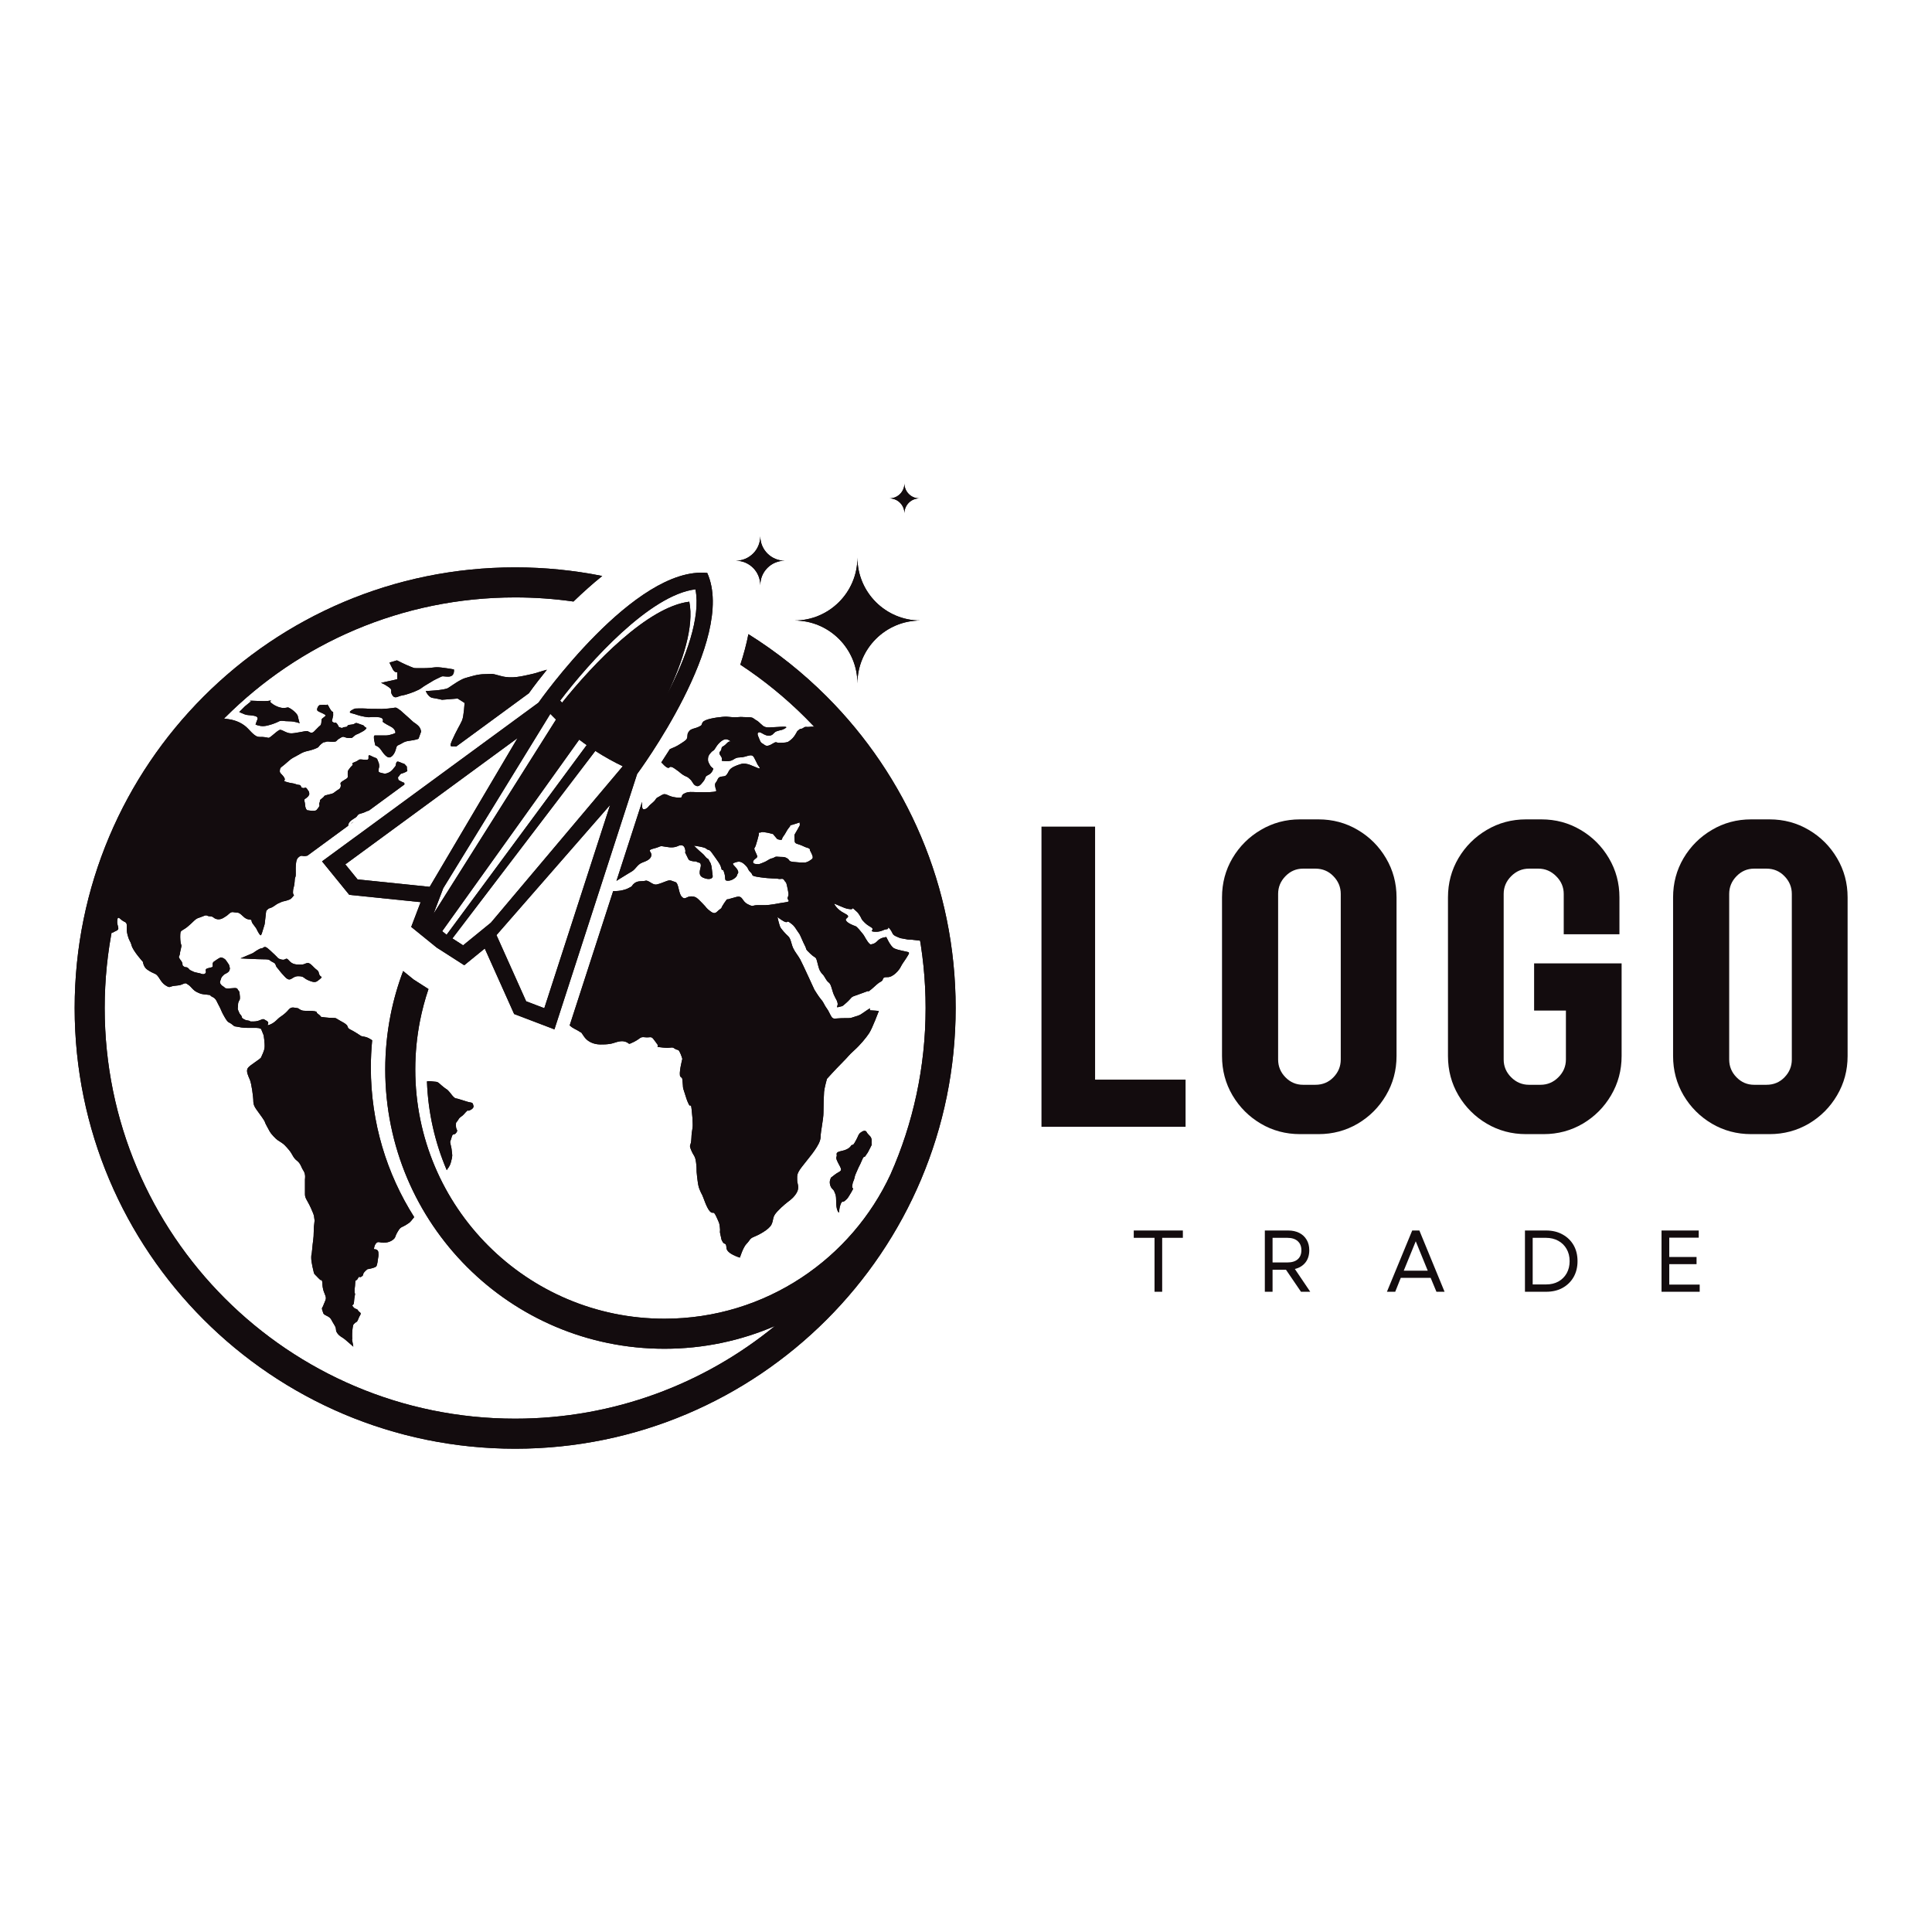 <svg xmlns="http://www.w3.org/2000/svg" xmlns:xlink="http://www.w3.org/1999/xlink" width="500" zoomAndPan="magnify" viewBox="0 0 375 375" height="500" preserveAspectRatio="xMidYMid meet" version="1.0"><defs><g/><clipPath id="cd4e025ca2"><path d="M 142 93.793 L 179 93.793 L 179 133 L 142 133 Z M 142 93.793 " clip-rule="nonzero"/></clipPath><clipPath id="8e08745b9d"><path d="M 142.82 108.832 C 145.441 108.832 147.57 110.961 147.57 113.586 C 147.57 110.961 149.699 108.832 152.32 108.832 C 149.699 108.832 147.57 106.707 147.57 104.082 C 147.57 106.707 145.441 108.832 142.82 108.832 M 172.645 96.734 C 174.246 96.734 175.547 98.035 175.547 99.637 C 175.547 98.035 176.844 96.734 178.445 96.734 C 176.844 96.734 175.547 95.438 175.547 93.832 C 175.547 95.438 174.246 96.734 172.645 96.734 Z M 154.207 120.441 C 160.953 120.441 166.426 125.914 166.426 132.664 C 166.426 125.914 171.895 120.441 178.645 120.441 C 171.895 120.441 166.426 114.969 166.426 108.219 C 166.426 114.969 160.953 120.441 154.207 120.441 Z M 154.207 120.441 " clip-rule="nonzero"/></clipPath><radialGradient gradientTransform="matrix(1, 0, 0, 1, 14.491, 93.833)" gradientUnits="userSpaceOnUse" r="18.679" cx="146.269" id="f3b4f4b644" cy="19.412" fx="146.269" fy="19.412"><stop stop-opacity="1" stop-color="rgb(7.5%, 4.7%, 5.499%)" offset="0"/><stop stop-opacity="1" stop-color="rgb(7.5%, 4.7%, 5.499%)" offset="1"/></radialGradient><clipPath id="64cc482a89"><path d="M 142.82 93.832 L 178.641 93.832 L 178.641 132.664 L 142.82 132.664 Z M 142.82 93.832 " clip-rule="nonzero"/></clipPath><clipPath id="560eadf454"><path d="M 142.82 108.832 C 145.441 108.832 147.57 110.961 147.57 113.586 C 147.57 110.961 149.699 108.832 152.32 108.832 C 149.699 108.832 147.57 106.707 147.57 104.082 C 147.57 106.707 145.441 108.832 142.82 108.832 M 172.645 96.734 C 174.246 96.734 175.547 98.035 175.547 99.637 C 175.547 98.035 176.844 96.734 178.445 96.734 C 176.844 96.734 175.547 95.438 175.547 93.832 C 175.547 95.438 174.246 96.734 172.645 96.734 Z M 154.207 120.441 C 160.953 120.441 166.426 125.914 166.426 132.664 C 166.426 125.914 171.895 120.441 178.645 120.441 C 171.895 120.441 166.426 114.969 166.426 108.219 C 166.426 114.969 160.953 120.441 154.207 120.441 Z M 154.207 120.441 " clip-rule="nonzero"/></clipPath><radialGradient gradientTransform="matrix(1, 0, 0, 1, 14.491, 93.833)" gradientUnits="userSpaceOnUse" r="18.679" cx="146.269" id="e96a1fde95" cy="19.412" fx="146.269" fy="19.412"><stop stop-opacity="1" stop-color="rgb(7.5%, 4.7%, 5.499%)" offset="0"/><stop stop-opacity="1" stop-color="rgb(7.5%, 4.7%, 5.499%)" offset="1"/></radialGradient><clipPath id="70948c2173"><path d="M 20 136 L 92 136 L 92 262 L 20 262 Z M 20 136 " clip-rule="nonzero"/></clipPath><clipPath id="3724105f60"><path d="M 82.871 209.898 C 83.078 209.852 83.316 209.832 83.582 209.867 C 84.766 210.02 84.766 209.895 85.16 210.199 C 85.555 210.504 85.465 210.504 86.16 211.051 C 86.859 211.598 86.68 211.324 87.164 211.871 C 87.652 212.418 87.742 212.66 88.137 212.996 C 88.531 213.328 88.195 213.023 89.656 213.512 C 91.113 213.996 91.113 213.938 91.387 213.996 C 91.66 214.059 91.781 214.059 91.902 214.664 C 92.023 215.273 90.93 215.605 90.93 215.605 C 90.93 215.605 90.93 215.242 90.203 216.094 C 89.473 216.945 89.352 216.641 88.926 217.371 C 88.5 218.098 88.5 217.613 88.5 218.523 C 88.5 219.434 88.988 219.254 88.562 219.859 C 88.137 220.469 87.895 219.801 87.652 220.773 C 87.406 221.742 87.285 221.32 87.469 222.168 C 87.652 223.02 87.652 222.898 87.711 223.566 C 87.773 224.234 87.895 224.234 87.527 225.57 C 87.258 226.562 86.891 226.75 86.715 227.129 C 84.441 221.809 83.09 215.996 82.871 209.898 M 68.008 159.965 C 68.215 159.781 68.461 159.582 68.664 159.48 Z M 20.438 181.371 C 23.496 165.129 31.402 150.598 42.605 139.348 C 43.086 139.414 43.691 139.5 44.348 139.59 C 45.898 139.805 47.242 140.473 48.156 141.449 C 49.07 142.426 49.676 143.062 50.379 143.035 C 51.078 143.004 51.719 143.125 52.086 143.215 C 52.449 143.309 53.941 141.602 54.43 141.66 C 54.918 141.723 55.496 142.242 56.32 142.332 C 57.141 142.426 59.332 141.816 59.668 141.906 C 60.004 141.996 60.402 142.516 60.949 141.996 C 61.496 141.48 61.801 141.082 62.137 140.84 C 62.473 140.594 62.352 139.773 62.441 139.59 C 62.535 139.406 63.113 139.102 63.203 138.887 C 63.293 138.676 61.953 138.219 61.648 137.973 C 61.348 137.73 61.801 136.848 62.105 136.848 C 62.41 136.848 62.992 136.754 63.266 136.848 C 63.539 136.938 63.449 136.48 63.75 137.031 C 64.055 137.578 63.965 137.488 64.27 137.914 C 64.574 138.34 64.695 137.977 64.664 138.434 C 64.637 138.891 64.727 138.555 64.637 139.012 C 64.543 139.469 64.422 139.957 64.422 139.957 C 64.422 139.957 64.574 140.199 64.879 140.289 C 65.184 140.383 65.031 140.016 65.43 140.504 C 65.824 140.992 65.52 141.051 66.098 141.234 C 66.676 141.418 66.219 141.176 67.012 141.113 C 67.805 141.051 67.012 140.746 68.109 140.656 C 69.203 140.566 68.719 140.109 69.633 140.473 C 70.547 140.84 70.453 140.656 70.73 140.992 C 71 141.328 71.309 141.176 71 141.512 C 70.699 141.844 70.453 141.938 69.785 142.301 C 69.113 142.668 69.203 142.453 68.75 142.852 C 68.293 143.246 68.414 143.277 67.684 143.246 C 66.949 143.215 66.766 142.914 66.465 143.035 C 66.16 143.156 66.676 142.883 65.887 143.34 C 65.094 143.797 65.52 143.949 64.695 143.98 C 63.875 144.008 63.66 143.824 63.203 144.008 C 62.746 144.191 63.051 143.828 62.352 144.406 C 61.648 144.984 62.137 144.984 60.949 145.41 C 59.762 145.836 59.273 145.715 58.148 146.387 C 57.02 147.055 56.746 147.055 56.043 147.695 C 55.344 148.336 54.887 148.672 54.613 148.887 C 54.34 149.098 54.34 149.312 54.309 149.676 C 54.277 150.043 54.719 150.316 54.871 150.531 C 55.023 150.746 55.145 150.805 55.266 151.172 C 55.391 151.539 54.766 151.508 55.617 151.781 C 56.469 152.055 56.867 151.98 57.43 152.207 C 57.992 152.438 58.223 152.238 58.391 152.574 C 58.559 152.91 58.48 152.863 58.816 152.953 C 59.152 153.047 59.305 152.633 59.641 153.184 C 59.973 153.73 60.02 153.641 60.004 153.852 C 59.988 154.066 60.109 154.02 59.988 154.281 C 59.867 154.539 59.883 154.508 59.594 154.781 C 59.305 155.055 59.074 155.055 59.074 155.285 C 59.074 155.516 59.121 155.531 59.168 155.836 C 59.211 156.141 59.199 155.941 59.227 156.336 C 59.258 156.734 59.41 157.082 59.547 157.191 C 59.684 157.297 59.09 157.176 59.973 157.312 C 60.859 157.449 61.254 157.402 61.453 157.207 C 61.648 157.008 62.016 156.52 62.016 156.352 C 62.016 156.184 61.879 156.094 62.047 155.727 C 62.215 155.363 61.848 155.438 62.516 154.949 C 63.188 154.461 62.625 154.492 63.66 154.25 C 64.695 154.008 64.59 154.051 65.152 153.609 C 65.719 153.168 66.008 153.199 66.129 152.664 C 66.25 152.133 65.777 152.07 66.523 151.598 C 67.27 151.125 67.5 151.051 67.5 150.777 C 67.5 150.5 67.484 149.844 67.5 149.723 C 67.516 149.602 68.016 148.871 68.383 148.566 C 68.746 148.262 67.895 148.293 68.84 147.926 C 69.781 147.562 69.508 147.379 70.086 147.406 C 70.664 147.438 71.215 147.59 71.461 147.379 C 71.703 147.164 71.184 146.25 72.066 146.738 C 72.953 147.227 73.105 146.98 73.316 147.59 C 73.531 148.199 73.531 147.988 73.59 148.504 C 73.652 149.023 73.5 148.992 73.5 149.328 C 73.5 149.664 73.348 149.875 73.926 150 C 74.504 150.121 74.656 150.305 75.418 149.969 C 76.18 149.633 76.426 149.023 76.699 148.781 C 76.973 148.535 76.668 147.5 77.582 147.926 C 78.496 148.352 78.434 148.141 78.68 148.473 C 78.922 148.809 78.98 148.566 78.98 149.145 C 78.98 149.723 79.316 149.543 78.68 149.875 C 78.039 150.211 77.793 150.059 77.582 150.457 C 77.367 150.852 77.184 150.73 77.277 151.125 C 77.367 151.523 77.336 151.371 77.855 151.676 C 78.375 151.98 78.527 151.797 78.496 152.254 L 78.496 152.273 L 71.578 157.348 C 71.434 157.363 71.258 157.426 71 157.555 C 70.148 157.984 69.66 157.859 69.387 158.289 C 69.113 158.715 68.988 158.652 68.23 159.203 C 67.641 159.625 67.578 160.09 67.582 160.273 L 59.676 166.074 L 59.5 166.117 C 58.617 166.328 58.59 165.781 57.855 166.48 C 57.125 167.18 57.535 169.84 57.352 170.172 C 57.172 170.508 57.23 170.934 57.141 171.605 C 57.047 172.277 56.867 172.461 56.867 173.191 C 56.867 173.922 57.293 173.527 56.867 174.012 C 56.441 174.5 56.469 174.531 55.707 174.773 C 54.945 175.02 55.16 174.836 54.398 175.172 C 53.637 175.508 53.789 175.477 53.09 175.934 C 52.387 176.391 52.203 176.207 51.992 176.48 C 51.777 176.758 51.688 176.543 51.625 177.152 C 51.566 177.762 51.566 177.793 51.473 178.492 C 51.383 179.195 51.414 179.285 51.289 179.652 C 51.168 180.016 51.262 179.773 51.047 180.445 C 50.836 181.113 50.805 181.297 50.652 181.512 C 50.5 181.723 49.922 180.598 49.797 180.32 C 49.676 180.047 49.434 179.836 49.039 179.254 C 48.641 178.676 49.039 178.555 48.488 178.492 C 47.941 178.434 47.664 178.309 47.148 177.824 C 46.629 177.336 46.387 177.121 45.898 177.121 C 45.41 177.121 45.016 176.848 44.527 177.305 C 44.043 177.762 44.102 177.672 43.613 178.004 C 43.125 178.34 42.578 178.555 41.969 178.371 C 41.359 178.188 41.48 177.883 40.75 177.855 C 40.02 177.824 40.293 177.457 39.379 177.855 C 38.465 178.25 38.344 178.066 37.555 178.828 C 36.762 179.59 37.277 179.102 36.484 179.805 C 35.695 180.504 35.082 180.566 35.023 181.023 C 34.961 181.48 34.961 182.301 35.055 182.914 C 35.145 183.523 35.328 183.34 35.113 184.133 C 34.902 184.922 34.992 184.742 34.902 185.227 C 34.809 185.715 34.598 185.594 34.809 185.988 C 35.023 186.387 35.207 186.477 35.359 186.844 C 35.512 187.211 35.266 187.332 35.695 187.605 C 36.121 187.879 36.152 187.574 36.547 187.941 C 36.941 188.305 36.637 188.184 37.246 188.461 C 37.855 188.734 37.551 188.641 38.07 188.766 C 38.59 188.887 38.891 188.945 38.891 188.945 C 38.891 188.945 39.531 189.281 39.867 188.914 C 40.203 188.551 39.562 188.152 40.324 187.941 C 41.086 187.727 41.297 187.789 41.297 187.484 C 41.297 187.18 41.176 186.906 41.543 186.629 C 41.906 186.355 42.668 185.867 42.852 185.84 C 43.035 185.809 43.613 186.051 43.828 186.355 C 44.039 186.66 43.949 186.539 44.191 186.875 C 44.438 187.211 44.465 187.27 44.527 187.543 C 44.59 187.82 44.68 188.004 44.559 188.246 C 44.438 188.488 44.559 188.461 44.223 188.734 C 43.887 189.008 43.613 189.008 43.371 189.281 C 43.125 189.555 43.004 189.586 42.883 190.016 C 42.762 190.441 42.609 190.594 42.762 190.898 C 42.914 191.203 43.125 191.355 43.43 191.535 C 43.734 191.719 43.523 191.781 43.949 191.844 C 44.375 191.902 45.195 191.781 45.504 191.781 C 45.809 191.781 46.051 191.781 46.141 192.055 C 46.234 192.328 46.445 192.176 46.508 192.879 C 46.566 193.578 46.598 193.488 46.566 193.855 C 46.539 194.219 46.203 194.312 46.203 195.043 C 46.203 195.773 46.02 195.652 46.293 196.262 C 46.566 196.871 46.477 196.719 46.781 197.082 C 47.086 197.449 46.75 197.512 47.332 197.816 C 47.91 198.121 47.664 197.969 48.336 198.121 C 49.004 198.273 47.848 198.273 49.188 198.273 C 50.527 198.273 50.863 197.57 51.352 197.906 C 51.84 198.242 51.777 198.059 52.023 198.395 C 52.266 198.73 51.473 199.246 52.449 198.852 C 53.422 198.457 53.848 197.754 54.398 197.391 C 54.945 197.023 55.371 196.688 55.77 196.262 C 56.164 195.836 56.379 195.438 57.172 195.59 C 57.961 195.742 57.688 195.59 58.145 195.895 C 58.602 196.199 58.875 196.199 59.516 196.199 C 60.156 196.199 61.191 196.199 61.438 196.414 C 61.68 196.629 61.191 196.414 61.895 196.934 C 62.594 197.449 61.832 197.328 63.109 197.48 C 64.391 197.633 65 197.543 65.184 197.633 C 65.367 197.727 65.73 197.969 66.125 198.184 C 66.523 198.395 66.98 198.641 67.285 198.945 C 67.59 199.25 67.344 199.523 68.047 199.859 C 68.746 200.195 69.691 200.832 70.027 201.047 C 70.363 201.262 70.941 201.109 71.824 201.656 C 71.973 201.75 72.109 201.832 72.238 201.914 C 72.07 203.66 71.98 205.43 71.98 207.219 C 71.98 217.895 75.066 227.848 80.395 236.238 C 80.336 236.312 80.266 236.402 80.18 236.508 C 79.449 237.422 79.57 237.238 78.844 237.727 C 78.113 238.211 77.809 238.09 77.387 238.758 C 76.961 239.426 76.84 239.73 76.715 240.094 C 76.594 240.461 75.93 241.066 74.836 241.188 C 73.742 241.309 73.438 240.824 73.012 241.309 C 72.586 241.797 72.586 242.465 72.586 242.465 C 72.586 242.465 73.375 242.402 73.438 243.07 C 73.5 243.742 73.438 243.922 73.375 244.289 C 73.316 244.652 73.254 245.383 73.074 245.746 C 72.891 246.109 71.312 246.352 71.312 246.352 C 71.312 246.352 70.613 246.898 70.523 247.234 C 70.43 247.566 70.523 247.539 70.129 247.812 C 69.73 248.086 69.793 247.508 69.461 248.145 C 69.125 248.785 68.973 248.207 68.941 249.059 C 68.914 249.906 68.793 250.121 68.82 250.727 C 68.852 251.336 69.004 250.789 68.852 251.578 C 68.699 252.367 68.762 252.52 68.672 252.977 C 68.578 253.434 68.156 253.188 68.578 253.703 C 69.004 254.223 69.246 253.918 69.488 254.344 C 69.73 254.77 70.219 254.738 69.914 255.254 C 69.613 255.77 69.613 255.891 69.43 256.289 C 69.246 256.684 69.125 256.559 68.852 256.836 C 68.578 257.105 68.578 256.984 68.457 257.684 C 68.336 258.383 68.336 259.355 68.367 259.781 C 68.398 260.207 68.246 259.66 68.398 260.387 C 68.547 261.117 68.578 261.391 68.578 261.391 C 68.578 261.391 67.395 260.328 66.906 259.934 C 66.422 259.539 65.969 259.445 65.48 258.777 C 64.996 258.109 65.449 258.02 64.875 257.137 C 64.297 256.258 64.328 255.891 63.66 255.527 C 62.992 255.164 62.809 255.164 62.688 254.707 C 62.566 254.25 62.414 254.039 62.535 253.828 C 62.656 253.613 62.688 253.613 62.898 253.035 C 63.113 252.461 63.414 252.125 63.145 251.457 C 62.871 250.789 62.719 250.395 62.625 249.758 C 62.535 249.117 62.656 248.691 62.383 248.48 C 62.109 248.266 62.535 248.812 61.809 248.086 C 61.078 247.355 60.957 247.234 60.926 247.051 C 60.895 246.871 60.41 245.078 60.41 244.164 C 60.41 243.254 60.473 243.984 60.594 242.465 C 60.715 240.945 60.898 240.457 60.898 239 C 60.898 237.543 61.141 237.176 61.02 236.57 C 60.898 235.961 61.141 236.266 60.41 234.625 C 59.684 232.984 59.195 232.621 59.195 231.832 C 59.195 231.039 59.195 228.852 59.195 228.852 C 59.195 228.852 59.379 227.941 58.891 227.215 C 58.406 226.484 58.406 225.875 57.617 225.27 C 56.828 224.66 56.828 224.055 56.039 223.141 C 55.25 222.23 55.125 222.109 54.582 221.746 C 54.035 221.379 53.789 221.32 53.062 220.527 C 52.332 219.738 52.332 219.555 51.727 218.465 C 51.117 217.371 51.785 218.219 50.875 216.883 C 49.965 215.547 49.176 214.816 49.176 213.844 C 49.176 212.875 48.812 210.32 48.508 209.594 C 48.203 208.863 47.715 207.953 48.082 207.344 C 48.445 206.738 50.57 205.582 50.691 205.219 C 50.812 204.852 51.301 204.062 51.359 203.273 C 51.422 202.484 51.18 200.965 51.18 200.965 L 50.691 199.75 C 50.691 199.75 50.449 199.508 49.723 199.508 C 48.992 199.508 49.176 199.508 48.445 199.508 C 47.715 199.508 47.109 199.508 46.258 199.324 C 45.41 199.141 45.711 199.383 45.043 198.836 C 44.375 198.289 44.375 198.715 43.648 197.5 C 42.918 196.285 42.918 195.922 42.492 195.191 C 42.07 194.465 42.008 193.855 41.219 193.492 C 40.43 193.125 41.34 193.188 40.188 193.066 C 39.031 192.945 39.031 192.945 38.242 192.578 C 37.453 192.215 37.027 191.426 36.602 191.184 C 36.176 190.938 36.176 190.695 35.508 191 C 34.84 191.305 34.656 191.242 33.746 191.363 C 32.836 191.484 33.078 191.852 32.109 191.242 C 31.137 190.637 30.832 189.359 30.164 189.055 C 29.496 188.75 29.312 188.691 28.586 188.203 C 27.855 187.719 27.734 186.688 27.734 186.688 C 27.734 186.688 25.852 184.621 25.547 183.527 C 25.246 182.434 25.184 182.98 24.758 181.461 C 24.332 179.941 25 179.273 24.152 178.91 C 23.301 178.543 22.875 177.512 22.754 178.664 C 22.633 179.82 23.484 180.305 22.449 180.73 C 21.418 181.156 22.938 180.73 20.812 181.277 C 20.684 181.312 20.559 181.344 20.438 181.371 Z M 20.438 181.371 " clip-rule="nonzero"/></clipPath><radialGradient gradientTransform="matrix(1, 0, 0, 1, 14.491, 93.833)" gradientUnits="userSpaceOnUse" r="50.792" cx="41.691" id="82dbeffb2b" cy="105.218" fx="41.691" fy="105.218"><stop stop-opacity="1" stop-color="rgb(7.5%, 4.7%, 5.499%)" offset="0"/><stop stop-opacity="1" stop-color="rgb(7.5%, 4.7%, 5.499%)" offset="1"/></radialGradient><clipPath id="537386a24d"><path d="M 20.438 136.602 L 92 136.602 L 92 261.391 L 20.438 261.391 Z M 20.438 136.602 " clip-rule="nonzero"/></clipPath><clipPath id="e5146f3d41"><path d="M 82.871 209.898 C 83.078 209.852 83.316 209.832 83.582 209.867 C 84.766 210.02 84.766 209.895 85.16 210.199 C 85.555 210.504 85.465 210.504 86.16 211.051 C 86.859 211.598 86.68 211.324 87.164 211.871 C 87.652 212.418 87.742 212.66 88.137 212.996 C 88.531 213.328 88.195 213.023 89.656 213.512 C 91.113 213.996 91.113 213.938 91.387 213.996 C 91.66 214.059 91.781 214.059 91.902 214.664 C 92.023 215.273 90.93 215.605 90.93 215.605 C 90.93 215.605 90.93 215.242 90.203 216.094 C 89.473 216.945 89.352 216.641 88.926 217.371 C 88.5 218.098 88.5 217.613 88.5 218.523 C 88.5 219.434 88.988 219.254 88.562 219.859 C 88.137 220.469 87.895 219.801 87.652 220.773 C 87.406 221.742 87.285 221.32 87.469 222.168 C 87.652 223.02 87.652 222.898 87.711 223.566 C 87.773 224.234 87.895 224.234 87.527 225.57 C 87.258 226.562 86.891 226.75 86.715 227.129 C 84.441 221.809 83.09 215.996 82.871 209.898 M 68.008 159.965 C 68.215 159.781 68.461 159.582 68.664 159.48 Z M 20.438 181.371 C 23.496 165.129 31.402 150.598 42.605 139.348 C 43.086 139.414 43.691 139.5 44.348 139.59 C 45.898 139.805 47.242 140.473 48.156 141.449 C 49.07 142.426 49.676 143.062 50.379 143.035 C 51.078 143.004 51.719 143.125 52.086 143.215 C 52.449 143.309 53.941 141.602 54.43 141.66 C 54.918 141.723 55.496 142.242 56.32 142.332 C 57.141 142.426 59.332 141.816 59.668 141.906 C 60.004 141.996 60.402 142.516 60.949 141.996 C 61.496 141.48 61.801 141.082 62.137 140.84 C 62.473 140.594 62.352 139.773 62.441 139.59 C 62.535 139.406 63.113 139.102 63.203 138.887 C 63.293 138.676 61.953 138.219 61.648 137.973 C 61.348 137.73 61.801 136.848 62.105 136.848 C 62.41 136.848 62.992 136.754 63.266 136.848 C 63.539 136.938 63.449 136.48 63.75 137.031 C 64.055 137.578 63.965 137.488 64.27 137.914 C 64.574 138.34 64.695 137.977 64.664 138.434 C 64.637 138.891 64.727 138.555 64.637 139.012 C 64.543 139.469 64.422 139.957 64.422 139.957 C 64.422 139.957 64.574 140.199 64.879 140.289 C 65.184 140.383 65.031 140.016 65.43 140.504 C 65.824 140.992 65.52 141.051 66.098 141.234 C 66.676 141.418 66.219 141.176 67.012 141.113 C 67.805 141.051 67.012 140.746 68.109 140.656 C 69.203 140.566 68.719 140.109 69.633 140.473 C 70.547 140.84 70.453 140.656 70.73 140.992 C 71 141.328 71.309 141.176 71 141.512 C 70.699 141.844 70.453 141.938 69.785 142.301 C 69.113 142.668 69.203 142.453 68.75 142.852 C 68.293 143.246 68.414 143.277 67.684 143.246 C 66.949 143.215 66.766 142.914 66.465 143.035 C 66.16 143.156 66.676 142.883 65.887 143.34 C 65.094 143.797 65.52 143.949 64.695 143.98 C 63.875 144.008 63.66 143.824 63.203 144.008 C 62.746 144.191 63.051 143.828 62.352 144.406 C 61.648 144.984 62.137 144.984 60.949 145.41 C 59.762 145.836 59.273 145.715 58.148 146.387 C 57.02 147.055 56.746 147.055 56.043 147.695 C 55.344 148.336 54.887 148.672 54.613 148.887 C 54.34 149.098 54.34 149.312 54.309 149.676 C 54.277 150.043 54.719 150.316 54.871 150.531 C 55.023 150.746 55.145 150.805 55.266 151.172 C 55.391 151.539 54.766 151.508 55.617 151.781 C 56.469 152.055 56.867 151.98 57.43 152.207 C 57.992 152.438 58.223 152.238 58.391 152.574 C 58.559 152.91 58.48 152.863 58.816 152.953 C 59.152 153.047 59.305 152.633 59.641 153.184 C 59.973 153.73 60.02 153.641 60.004 153.852 C 59.988 154.066 60.109 154.02 59.988 154.281 C 59.867 154.539 59.883 154.508 59.594 154.781 C 59.305 155.055 59.074 155.055 59.074 155.285 C 59.074 155.516 59.121 155.531 59.168 155.836 C 59.211 156.141 59.199 155.941 59.227 156.336 C 59.258 156.734 59.41 157.082 59.547 157.191 C 59.684 157.297 59.09 157.176 59.973 157.312 C 60.859 157.449 61.254 157.402 61.453 157.207 C 61.648 157.008 62.016 156.52 62.016 156.352 C 62.016 156.184 61.879 156.094 62.047 155.727 C 62.215 155.363 61.848 155.438 62.516 154.949 C 63.188 154.461 62.625 154.492 63.66 154.25 C 64.695 154.008 64.59 154.051 65.152 153.609 C 65.719 153.168 66.008 153.199 66.129 152.664 C 66.25 152.133 65.777 152.07 66.523 151.598 C 67.27 151.125 67.5 151.051 67.5 150.777 C 67.5 150.5 67.484 149.844 67.5 149.723 C 67.516 149.602 68.016 148.871 68.383 148.566 C 68.746 148.262 67.895 148.293 68.84 147.926 C 69.781 147.562 69.508 147.379 70.086 147.406 C 70.664 147.438 71.215 147.59 71.461 147.379 C 71.703 147.164 71.184 146.25 72.066 146.738 C 72.953 147.227 73.105 146.98 73.316 147.59 C 73.531 148.199 73.531 147.988 73.59 148.504 C 73.652 149.023 73.5 148.992 73.5 149.328 C 73.5 149.664 73.348 149.875 73.926 150 C 74.504 150.121 74.656 150.305 75.418 149.969 C 76.18 149.633 76.426 149.023 76.699 148.781 C 76.973 148.535 76.668 147.5 77.582 147.926 C 78.496 148.352 78.434 148.141 78.68 148.473 C 78.922 148.809 78.98 148.566 78.98 149.145 C 78.98 149.723 79.316 149.543 78.68 149.875 C 78.039 150.211 77.793 150.059 77.582 150.457 C 77.367 150.852 77.184 150.73 77.277 151.125 C 77.367 151.523 77.336 151.371 77.855 151.676 C 78.375 151.98 78.527 151.797 78.496 152.254 L 78.496 152.273 L 71.578 157.348 C 71.434 157.363 71.258 157.426 71 157.555 C 70.148 157.984 69.66 157.859 69.387 158.289 C 69.113 158.715 68.988 158.652 68.23 159.203 C 67.641 159.625 67.578 160.09 67.582 160.273 L 59.676 166.074 L 59.5 166.117 C 58.617 166.328 58.59 165.781 57.855 166.48 C 57.125 167.18 57.535 169.84 57.352 170.172 C 57.172 170.508 57.23 170.934 57.141 171.605 C 57.047 172.277 56.867 172.461 56.867 173.191 C 56.867 173.922 57.293 173.527 56.867 174.012 C 56.441 174.5 56.469 174.531 55.707 174.773 C 54.945 175.02 55.16 174.836 54.398 175.172 C 53.637 175.508 53.789 175.477 53.09 175.934 C 52.387 176.391 52.203 176.207 51.992 176.48 C 51.777 176.758 51.688 176.543 51.625 177.152 C 51.566 177.762 51.566 177.793 51.473 178.492 C 51.383 179.195 51.414 179.285 51.289 179.652 C 51.168 180.016 51.262 179.773 51.047 180.445 C 50.836 181.113 50.805 181.297 50.652 181.512 C 50.5 181.723 49.922 180.598 49.797 180.32 C 49.676 180.047 49.434 179.836 49.039 179.254 C 48.641 178.676 49.039 178.555 48.488 178.492 C 47.941 178.434 47.664 178.309 47.148 177.824 C 46.629 177.336 46.387 177.121 45.898 177.121 C 45.41 177.121 45.016 176.848 44.527 177.305 C 44.043 177.762 44.102 177.672 43.613 178.004 C 43.125 178.34 42.578 178.555 41.969 178.371 C 41.359 178.188 41.48 177.883 40.75 177.855 C 40.02 177.824 40.293 177.457 39.379 177.855 C 38.465 178.25 38.344 178.066 37.555 178.828 C 36.762 179.59 37.277 179.102 36.484 179.805 C 35.695 180.504 35.082 180.566 35.023 181.023 C 34.961 181.48 34.961 182.301 35.055 182.914 C 35.145 183.523 35.328 183.34 35.113 184.133 C 34.902 184.922 34.992 184.742 34.902 185.227 C 34.809 185.715 34.598 185.594 34.809 185.988 C 35.023 186.387 35.207 186.477 35.359 186.844 C 35.512 187.211 35.266 187.332 35.695 187.605 C 36.121 187.879 36.152 187.574 36.547 187.941 C 36.941 188.305 36.637 188.184 37.246 188.461 C 37.855 188.734 37.551 188.641 38.07 188.766 C 38.59 188.887 38.891 188.945 38.891 188.945 C 38.891 188.945 39.531 189.281 39.867 188.914 C 40.203 188.551 39.562 188.152 40.324 187.941 C 41.086 187.727 41.297 187.789 41.297 187.484 C 41.297 187.18 41.176 186.906 41.543 186.629 C 41.906 186.355 42.668 185.867 42.852 185.84 C 43.035 185.809 43.613 186.051 43.828 186.355 C 44.039 186.66 43.949 186.539 44.191 186.875 C 44.438 187.211 44.465 187.27 44.527 187.543 C 44.59 187.82 44.68 188.004 44.559 188.246 C 44.438 188.488 44.559 188.461 44.223 188.734 C 43.887 189.008 43.613 189.008 43.371 189.281 C 43.125 189.555 43.004 189.586 42.883 190.016 C 42.762 190.441 42.609 190.594 42.762 190.898 C 42.914 191.203 43.125 191.355 43.43 191.535 C 43.734 191.719 43.523 191.781 43.949 191.844 C 44.375 191.902 45.195 191.781 45.504 191.781 C 45.809 191.781 46.051 191.781 46.141 192.055 C 46.234 192.328 46.445 192.176 46.508 192.879 C 46.566 193.578 46.598 193.488 46.566 193.855 C 46.539 194.219 46.203 194.312 46.203 195.043 C 46.203 195.773 46.02 195.652 46.293 196.262 C 46.566 196.871 46.477 196.719 46.781 197.082 C 47.086 197.449 46.75 197.512 47.332 197.816 C 47.91 198.121 47.664 197.969 48.336 198.121 C 49.004 198.273 47.848 198.273 49.188 198.273 C 50.527 198.273 50.863 197.57 51.352 197.906 C 51.84 198.242 51.777 198.059 52.023 198.395 C 52.266 198.73 51.473 199.246 52.449 198.852 C 53.422 198.457 53.848 197.754 54.398 197.391 C 54.945 197.023 55.371 196.688 55.77 196.262 C 56.164 195.836 56.379 195.438 57.172 195.59 C 57.961 195.742 57.688 195.59 58.145 195.895 C 58.602 196.199 58.875 196.199 59.516 196.199 C 60.156 196.199 61.191 196.199 61.438 196.414 C 61.68 196.629 61.191 196.414 61.895 196.934 C 62.594 197.449 61.832 197.328 63.109 197.48 C 64.391 197.633 65 197.543 65.184 197.633 C 65.367 197.727 65.73 197.969 66.125 198.184 C 66.523 198.395 66.98 198.641 67.285 198.945 C 67.59 199.25 67.344 199.523 68.047 199.859 C 68.746 200.195 69.691 200.832 70.027 201.047 C 70.363 201.262 70.941 201.109 71.824 201.656 C 71.973 201.75 72.109 201.832 72.238 201.914 C 72.07 203.66 71.98 205.43 71.98 207.219 C 71.98 217.895 75.066 227.848 80.395 236.238 C 80.336 236.312 80.266 236.402 80.18 236.508 C 79.449 237.422 79.57 237.238 78.844 237.727 C 78.113 238.211 77.809 238.09 77.387 238.758 C 76.961 239.426 76.84 239.73 76.715 240.094 C 76.594 240.461 75.93 241.066 74.836 241.188 C 73.742 241.309 73.438 240.824 73.012 241.309 C 72.586 241.797 72.586 242.465 72.586 242.465 C 72.586 242.465 73.375 242.402 73.438 243.07 C 73.5 243.742 73.438 243.922 73.375 244.289 C 73.316 244.652 73.254 245.383 73.074 245.746 C 72.891 246.109 71.312 246.352 71.312 246.352 C 71.312 246.352 70.613 246.898 70.523 247.234 C 70.43 247.566 70.523 247.539 70.129 247.812 C 69.73 248.086 69.793 247.508 69.461 248.145 C 69.125 248.785 68.973 248.207 68.941 249.059 C 68.914 249.906 68.793 250.121 68.82 250.727 C 68.852 251.336 69.004 250.789 68.852 251.578 C 68.699 252.367 68.762 252.52 68.672 252.977 C 68.578 253.434 68.156 253.188 68.578 253.703 C 69.004 254.223 69.246 253.918 69.488 254.344 C 69.73 254.77 70.219 254.738 69.914 255.254 C 69.613 255.77 69.613 255.891 69.43 256.289 C 69.246 256.684 69.125 256.559 68.852 256.836 C 68.578 257.105 68.578 256.984 68.457 257.684 C 68.336 258.383 68.336 259.355 68.367 259.781 C 68.398 260.207 68.246 259.66 68.398 260.387 C 68.547 261.117 68.578 261.391 68.578 261.391 C 68.578 261.391 67.395 260.328 66.906 259.934 C 66.422 259.539 65.969 259.445 65.48 258.777 C 64.996 258.109 65.449 258.02 64.875 257.137 C 64.297 256.258 64.328 255.891 63.66 255.527 C 62.992 255.164 62.809 255.164 62.688 254.707 C 62.566 254.25 62.414 254.039 62.535 253.828 C 62.656 253.613 62.688 253.613 62.898 253.035 C 63.113 252.461 63.414 252.125 63.145 251.457 C 62.871 250.789 62.719 250.395 62.625 249.758 C 62.535 249.117 62.656 248.691 62.383 248.48 C 62.109 248.266 62.535 248.812 61.809 248.086 C 61.078 247.355 60.957 247.234 60.926 247.051 C 60.895 246.871 60.41 245.078 60.41 244.164 C 60.41 243.254 60.473 243.984 60.594 242.465 C 60.715 240.945 60.898 240.457 60.898 239 C 60.898 237.543 61.141 237.176 61.02 236.57 C 60.898 235.961 61.141 236.266 60.41 234.625 C 59.684 232.984 59.195 232.621 59.195 231.832 C 59.195 231.039 59.195 228.852 59.195 228.852 C 59.195 228.852 59.379 227.941 58.891 227.215 C 58.406 226.484 58.406 225.875 57.617 225.27 C 56.828 224.66 56.828 224.055 56.039 223.141 C 55.25 222.23 55.125 222.109 54.582 221.746 C 54.035 221.379 53.789 221.32 53.062 220.527 C 52.332 219.738 52.332 219.555 51.727 218.465 C 51.117 217.371 51.785 218.219 50.875 216.883 C 49.965 215.547 49.176 214.816 49.176 213.844 C 49.176 212.875 48.812 210.32 48.508 209.594 C 48.203 208.863 47.715 207.953 48.082 207.344 C 48.445 206.738 50.57 205.582 50.691 205.219 C 50.812 204.852 51.301 204.062 51.359 203.273 C 51.422 202.484 51.18 200.965 51.18 200.965 L 50.691 199.75 C 50.691 199.75 50.449 199.508 49.723 199.508 C 48.992 199.508 49.176 199.508 48.445 199.508 C 47.715 199.508 47.109 199.508 46.258 199.324 C 45.41 199.141 45.711 199.383 45.043 198.836 C 44.375 198.289 44.375 198.715 43.648 197.5 C 42.918 196.285 42.918 195.922 42.492 195.191 C 42.07 194.465 42.008 193.855 41.219 193.492 C 40.43 193.125 41.34 193.188 40.188 193.066 C 39.031 192.945 39.031 192.945 38.242 192.578 C 37.453 192.215 37.027 191.426 36.602 191.184 C 36.176 190.938 36.176 190.695 35.508 191 C 34.84 191.305 34.656 191.242 33.746 191.363 C 32.836 191.484 33.078 191.852 32.109 191.242 C 31.137 190.637 30.832 189.359 30.164 189.055 C 29.496 188.75 29.312 188.691 28.586 188.203 C 27.855 187.719 27.734 186.688 27.734 186.688 C 27.734 186.688 25.852 184.621 25.547 183.527 C 25.246 182.434 25.184 182.98 24.758 181.461 C 24.332 179.941 25 179.273 24.152 178.91 C 23.301 178.543 22.875 177.512 22.754 178.664 C 22.633 179.82 23.484 180.305 22.449 180.73 C 21.418 181.156 22.938 180.73 20.812 181.277 C 20.684 181.312 20.559 181.344 20.438 181.371 Z M 20.438 181.371 " clip-rule="nonzero"/></clipPath><radialGradient gradientTransform="matrix(1, 0, 0, 1, 14.491, 93.833)" gradientUnits="userSpaceOnUse" r="50.895" cx="41.747" id="0339fd555d" cy="105.082" fx="41.747" fy="105.082"><stop stop-opacity="1" stop-color="rgb(7.5%, 4.7%, 5.499%)" offset="0"/><stop stop-opacity="1" stop-color="rgb(7.5%, 4.7%, 5.499%)" offset="1"/></radialGradient><clipPath id="5687c23fa7"><path d="M 110 139 L 180 139 L 180 245 L 110 245 Z M 110 139 " clip-rule="nonzero"/></clipPath><clipPath id="5b5caa31f8"><path d="M 155.215 159.652 C 155.215 159.652 155.398 159.539 154.367 159.91 C 153.336 160.277 153.262 160.094 153.398 160.316 C 153.184 160.617 152.91 160.863 152.578 161.496 C 152.246 162.137 151.941 162.41 151.852 162.652 C 151.758 162.895 151.852 163.105 151.305 162.984 C 150.758 162.863 150.91 162.895 150.605 162.562 C 150.305 162.227 150.059 161.895 150.059 161.895 C 150.059 161.895 148.91 161.59 148.727 161.59 C 148.543 161.59 148.027 161.379 147.602 161.59 C 147.18 161.801 147.332 161.133 147.297 161.961 C 147.09 162.82 146.91 163.418 146.703 164.07 C 146.496 164.723 146.289 164.516 146.496 165.047 C 146.703 165.582 146.82 165.703 146.914 165.996 C 147 166.293 147.117 166.324 146.531 166.758 C 146.137 167.031 145.895 167.637 146.684 167.699 C 147.473 167.758 147.199 167.789 148.141 167.426 C 149.082 167.062 149.234 166.727 149.84 166.605 C 150.449 166.484 150.238 166.211 151.055 166.301 C 151.875 166.391 152.148 166.211 152.789 166.605 C 153.426 167 152.91 167.184 154.062 167.305 C 155.219 167.426 155.488 167.426 156.129 167.426 C 156.766 167.426 157.496 166.816 157.496 166.816 C 157.496 166.816 157.891 166.664 157.707 166.117 C 157.523 165.57 157.191 165.023 157.191 165.023 C 157.191 165.023 157.34 164.723 156.766 164.57 C 156.188 164.418 155.855 164.176 155.246 163.961 C 154.641 163.75 154.246 163.75 154.246 163.203 C 154.246 162.656 154.125 162.168 154.246 161.957 C 154.367 161.742 154.641 161.289 154.793 161.016 C 154.945 160.742 155.246 160.195 155.246 160.195 Z M 158.824 141.086 C 169.422 152.379 176.812 166.715 179.547 182.645 C 178.984 182.617 178.379 182.574 177.809 182.492 C 176.051 182.25 176.777 182.492 175.625 182.25 C 174.469 182.008 175.137 182.25 174.105 181.824 C 173.07 181.398 173.375 181.156 172.77 180.367 C 172.16 179.578 172.648 180.367 172.102 180.367 C 171.555 180.367 171.066 180.914 169.855 180.852 C 168.641 180.793 169.609 180.551 169.309 180.184 C 169.004 179.82 168.578 179.82 167.789 179.031 C 167 178.238 167.426 178.543 166.879 177.695 C 166.332 176.844 166.391 177.086 165.844 176.539 C 165.297 175.992 165.664 176.539 165.117 176.477 C 164.57 176.418 164.328 176.418 163.355 175.992 C 162.383 175.566 161.898 175.383 161.898 175.383 C 161.898 175.383 162.324 176.477 163.902 177.27 C 165.48 178.059 163.902 178.117 164.203 178.664 C 164.508 179.211 165.664 179.637 166.027 179.758 C 166.391 179.879 167.059 180.793 167.426 181.219 C 167.789 181.641 167.848 181.945 168.395 182.738 C 168.945 183.527 169.125 183.281 169.125 183.281 C 169.125 183.281 169.73 183.281 170.34 182.613 C 170.945 181.945 172.039 181.887 172.039 181.887 C 172.039 181.887 172.828 183.707 173.559 184.074 C 174.289 184.438 175.926 184.68 176.293 184.801 C 176.656 184.926 176.23 185.41 175.988 185.836 C 175.746 186.262 175.078 187.113 174.832 187.656 C 174.59 188.203 173.375 189.723 172.223 189.664 C 171.066 189.602 171.613 190.211 171.008 190.512 C 170.398 190.816 170.035 191.242 169.184 191.973 C 168.336 192.703 168.516 192.336 168.516 192.336 C 168.516 192.336 166.574 193.066 165.844 193.309 C 165.117 193.551 165.297 193.734 164.266 194.645 C 163.234 195.559 163.66 195.191 162.867 195.438 C 162.078 195.68 162.746 195.254 162.566 194.645 C 162.383 194.039 162.566 194.523 162.078 193.551 C 161.594 192.578 161.715 192.641 161.352 191.547 C 160.984 190.453 160.863 191 160.258 189.969 C 159.652 188.934 159.832 189.359 159.406 188.812 C 158.98 188.266 158.922 187.84 158.617 186.688 C 158.312 185.531 158.375 186.141 157.281 185.105 C 156.188 184.074 156.613 184.316 156.309 183.711 C 156.004 183.102 155.945 182.98 155.52 182.008 C 155.094 181.035 155.215 181.398 154.668 180.551 C 154.125 179.699 154 179.578 153.332 179.09 C 152.664 178.605 152.969 179.09 152.484 178.969 C 151.996 178.848 150.902 177.996 150.902 177.996 C 150.902 177.996 151.27 179.699 151.512 180.062 C 151.754 180.43 152.422 181.219 152.969 181.703 C 153.516 182.191 153.578 183.223 153.941 184.012 C 154.305 184.805 154.914 185.473 155.34 186.262 C 155.766 187.051 158.07 192.094 158.07 192.094 C 158.07 192.094 158.922 193.492 159.406 194.039 C 159.895 194.586 160.016 195.133 160.441 195.68 C 160.867 196.227 161.047 196.832 161.41 197.379 C 161.777 197.926 162.078 197.625 163.781 197.625 C 165.48 197.625 164.934 197.625 165.969 197.32 C 167 197.016 166.816 197.078 168.152 196.164 C 169.488 195.254 168.52 196.105 168.941 196.105 C 169.367 196.105 170.582 196.227 170.582 196.227 C 170.582 196.227 169.309 199.629 168.699 200.539 C 168.094 201.449 167 202.789 165.785 203.883 C 164.57 204.977 164.875 204.855 163.477 206.25 C 162.078 207.648 160.504 209.41 160.504 209.41 C 160.504 209.41 160.016 211.172 159.953 211.902 C 159.895 212.633 159.832 214.695 159.832 215.973 C 159.832 217.25 159.285 219.617 159.285 220.59 C 159.285 221.562 158.617 222.535 158.133 223.262 C 157.648 223.992 156.676 225.148 155.641 226.484 C 154.609 227.82 154.73 228.184 154.73 228.973 C 154.73 229.766 154.977 229.824 154.914 230.676 C 154.852 231.527 153.941 232.5 153.395 232.922 C 152.848 233.348 151.996 233.957 150.906 235.113 C 149.812 236.266 150.238 236.629 149.75 237.664 C 149.266 238.695 147.078 239.789 146.289 240.094 C 145.5 240.398 145.562 240.762 144.895 241.43 C 144.227 242.098 143.617 244.102 143.617 244.102 C 143.617 244.102 141.066 243.375 141.004 242.219 C 140.945 241.066 140.641 241.672 140.277 241.066 C 139.914 240.457 140.094 240.641 139.852 239.73 C 139.609 238.816 139.852 239.121 139.73 238.27 C 139.609 237.422 139.73 237.664 139.062 236.203 C 138.395 234.746 138.457 235.84 137.785 235.113 C 137.117 234.383 136.57 232.5 136.328 232.012 C 136.086 231.527 136.027 231.465 135.781 230.859 C 135.539 230.25 135.48 229.824 135.297 228.309 C 135.113 226.789 135.297 227.152 135.113 225.695 C 134.934 224.234 134.629 224.418 134.141 223.203 C 133.656 221.988 134.141 222.656 134.203 220.895 C 134.266 219.133 134.508 219.254 134.445 217.977 C 134.387 216.703 134.445 217.371 134.266 215.547 C 134.082 213.723 134.082 215.184 133.656 214.27 C 133.23 213.359 133.293 213.359 132.867 212.082 C 132.441 210.809 132.625 211.234 132.504 210.141 C 132.383 209.047 132.504 209.41 132.078 208.984 C 131.652 208.559 132.441 205.52 132.441 205.52 C 132.441 205.52 132.199 204.672 131.895 204.125 C 131.594 203.578 131.531 203.941 130.926 203.516 C 130.316 203.09 130.438 203.516 128.676 203.332 C 126.918 203.152 127.949 203.211 127.645 202.785 C 127.34 202.363 127.219 202.18 126.793 201.633 C 126.367 201.086 126.125 201.449 125.152 201.328 C 124.184 201.207 124.363 201.57 123.027 202.238 C 121.691 202.906 122.359 202.484 121.328 202.18 C 120.297 201.875 119.262 202.484 118.473 202.605 C 117.684 202.727 117.258 202.727 116.59 202.727 C 115.922 202.727 114.344 202.605 113.371 201.207 C 112.398 199.809 113.066 200.66 112.582 200.297 C 112.098 199.93 111.309 199.688 110.699 199.141 L 110.574 199.027 L 119.016 172.961 C 119.703 172.961 120.289 172.934 120.902 172.773 C 121.812 172.527 121.691 172.527 122.301 172.223 C 122.906 171.922 122.48 171.98 123.148 171.434 C 123.82 170.887 124.668 171.129 125.277 170.949 C 125.883 170.766 126.672 171.859 127.465 171.676 C 128.254 171.496 128.555 171.312 129.406 171.008 C 130.258 170.707 130.316 171.008 131.047 171.191 C 131.773 171.375 131.652 173.316 132.32 174.047 C 132.988 174.777 133.172 173.988 134.145 173.988 C 135.113 173.988 135.359 174.352 136.328 175.324 C 137.301 176.297 136.938 176.176 137.91 176.902 C 138.879 177.633 139.062 176.965 139.672 176.539 C 140.277 176.113 139.793 176.418 140.582 175.262 C 141.371 174.109 141.188 174.594 141.188 174.594 C 141.188 174.594 141.551 174.473 142.891 174.109 C 144.227 173.746 143.922 174.898 145.137 175.508 C 146.352 176.113 145.863 175.688 147.141 175.688 C 148.414 175.688 148.719 175.75 150.238 175.508 C 151.758 175.262 151.086 175.324 152.422 175.141 C 153.762 174.961 152.668 174.715 152.91 174.168 C 153.152 173.621 153.031 173.379 152.973 173.016 C 152.91 172.648 152.91 172.59 152.727 171.801 C 152.547 171.008 152.547 171.434 152.242 170.887 C 151.938 170.34 151.574 170.707 151.09 170.586 C 150.602 170.461 149.691 170.586 147.566 170.281 C 145.441 169.977 146.352 169.914 145.684 169.309 C 145.016 168.699 145.441 168.641 144.527 167.789 C 143.617 166.938 143.07 167.305 142.465 167.484 C 141.855 167.668 142.77 168.152 143.133 168.82 C 143.496 169.492 143.133 169.492 143.07 169.855 C 143.012 170.219 142.16 170.949 141.309 170.949 C 140.461 170.949 140.945 170.586 140.582 169.43 C 140.215 168.277 140.215 169.246 140.035 168.641 C 139.852 168.031 139.973 168.031 138.879 166.512 C 137.789 164.992 138.578 166.09 138.09 165.418 C 137.605 164.75 137.484 165.117 137.121 164.75 C 136.754 164.387 134.691 164.145 134.691 164.145 C 134.691 164.145 135.723 165.176 136.27 165.602 C 136.816 166.027 136.938 166.453 137.301 166.637 C 137.664 166.816 137.484 166.879 137.785 167.305 C 138.09 167.73 138.152 168.52 138.152 168.52 C 138.152 168.52 138.273 169.551 138.332 170.039 C 138.395 170.523 137.664 170.887 136.449 170.34 C 135.234 169.793 136.148 168.398 136.027 167.852 C 135.906 167.305 135.723 167.547 135.297 167.305 C 134.871 167.059 134.992 167.305 134.266 167.121 C 133.535 166.938 133.715 166.879 133.23 165.965 C 132.746 165.055 133.172 165.723 132.988 164.871 C 132.805 164.023 132.32 164.023 131.957 164.082 C 131.59 164.145 131.043 164.691 129.406 164.387 C 127.766 164.082 128.434 164.324 126.914 164.691 C 125.395 165.055 126.551 165.297 126.43 166.027 C 126.309 166.758 125.637 167.062 124.668 167.426 C 123.695 167.789 123.453 168.641 122.664 169.125 C 121.875 169.613 122.117 169.43 120.172 170.645 C 119.965 170.777 119.797 170.887 119.656 170.98 L 124.621 155.645 C 124.629 156.016 124.598 156.441 124.668 156.793 C 124.789 157.398 125.578 156.973 125.883 156.547 C 126.188 156.125 126.914 155.699 127.219 155.211 C 127.523 154.727 127.402 154.969 128.371 154.363 C 129.344 153.754 129.465 154.605 131.227 154.789 C 132.988 154.969 131.895 154.543 132.746 154.059 C 133.594 153.57 134.445 153.754 135.176 153.754 C 135.906 153.754 137.664 153.816 138.516 153.691 C 139.367 153.57 138.941 153.449 138.82 152.66 C 138.695 151.871 138.941 152.113 139.305 151.262 C 139.668 150.414 140.582 150.961 141.008 150.414 C 141.43 149.867 141.309 149.867 141.613 149.441 C 141.918 149.016 142.77 148.59 143.859 148.285 C 144.953 147.98 146.23 148.773 147.078 149.074 C 147.93 149.379 147.199 148.711 147.02 148.348 C 146.836 147.984 146.836 147.922 146.352 147.012 C 145.863 146.098 144.895 147.012 143.617 147.012 C 142.344 147.012 142.523 147.801 140.945 147.738 C 139.367 147.68 140.582 147.68 139.914 146.766 C 139.246 145.855 139.973 145.977 140.035 145.371 C 140.094 144.762 140.336 145.066 141.008 144.336 C 141.672 143.605 141.977 144.031 141.977 144.031 C 141.977 144.031 141.43 143.484 140.887 143.484 C 140.336 143.484 139.488 144.152 138.941 145.066 C 138.395 145.977 138.578 145.43 137.969 146.098 C 137.363 146.766 137.422 147.133 137.422 147.559 C 137.422 147.984 137.969 148.773 137.969 148.773 L 138.457 149.199 C 138.457 149.199 138.273 150.047 137.484 150.414 C 136.695 150.777 137.121 150.898 136.512 151.688 C 135.906 152.477 135.539 152.781 134.992 152.477 C 134.445 152.176 134.508 151.75 133.898 151.203 C 133.293 150.656 133.473 150.898 132.809 150.535 C 132.137 150.168 132.137 149.988 130.984 149.199 C 129.832 148.406 130.074 149.199 129.586 149.016 C 129.102 148.832 128.555 148.164 128.555 148.164 L 128.355 147.996 C 128.84 147.258 129.32 146.512 129.785 145.773 L 130.016 145.41 C 130.859 145.047 131.285 144.906 132.137 144.336 C 133.051 143.727 133.352 143.605 133.414 143 C 133.473 142.391 133.414 142.391 133.777 141.906 C 134.145 141.418 134.934 141.418 135.66 141.055 C 136.391 140.691 136.027 140.812 136.391 140.203 C 136.754 139.598 138.91 139.262 140.246 139.141 C 141.582 139.02 141.734 139.293 143.07 139.203 C 144.406 139.109 143.738 139.203 145.047 139.203 C 146.352 139.203 146.168 139.477 146.805 139.809 C 147.445 140.145 147.867 140.871 148.477 141.086 C 149.082 141.297 149.598 141.148 150.148 141.148 C 150.691 141.148 151.27 141.055 152.211 141.055 C 153.152 141.055 152.211 141.48 151.938 141.602 C 151.664 141.723 151.512 141.691 150.844 141.906 C 150.176 142.117 150.207 142.484 149.723 142.695 C 149.234 142.91 148.809 142.758 148.508 142.637 C 148.203 142.516 147.809 142.242 147.535 142.148 C 147.262 142.059 147.047 142.211 147.047 142.453 C 147.047 142.695 147.199 143 147.473 143.668 C 147.746 144.336 147.93 144.215 148.383 144.578 C 148.84 144.945 149.387 144.703 150.086 144.277 C 150.785 143.852 150.57 144.215 151.391 144.184 C 152.211 144.152 152.758 144.152 153.094 143.91 C 153.426 143.668 153.941 143.363 154.488 142.391 C 155.035 141.422 154.703 142.059 155.035 141.691 C 155.371 141.328 155.492 141.602 155.945 141.27 C 156.402 140.934 156.523 141.176 157.102 141.086 C 157.648 141 158.004 141.078 158.824 141.086 Z M 158.824 141.086 " clip-rule="nonzero"/></clipPath><radialGradient gradientTransform="matrix(1, 0, 0, 1, 14.491, 93.833)" gradientUnits="userSpaceOnUse" r="44.411" cx="130.596" id="348133801f" cy="97.754" fx="130.596" fy="97.754"><stop stop-opacity="1" stop-color="rgb(7.5%, 4.7%, 5.499%)" offset="0"/><stop stop-opacity="1" stop-color="rgb(7.5%, 4.7%, 5.499%)" offset="1"/></radialGradient><clipPath id="439456c7ac"><path d="M 110.574 139.02 L 179.547 139.02 L 179.547 244.102 L 110.574 244.102 Z M 110.574 139.02 " clip-rule="nonzero"/></clipPath><clipPath id="d2e7beef92"><path d="M 155.215 159.652 C 155.215 159.652 155.398 159.539 154.367 159.91 C 153.336 160.277 153.262 160.094 153.398 160.316 C 153.184 160.617 152.91 160.863 152.578 161.496 C 152.246 162.137 151.941 162.41 151.852 162.652 C 151.758 162.895 151.852 163.105 151.305 162.984 C 150.758 162.863 150.91 162.895 150.605 162.562 C 150.305 162.227 150.059 161.895 150.059 161.895 C 150.059 161.895 148.91 161.59 148.727 161.59 C 148.543 161.59 148.027 161.379 147.602 161.59 C 147.18 161.801 147.332 161.133 147.297 161.961 C 147.09 162.82 146.91 163.418 146.703 164.07 C 146.496 164.723 146.289 164.516 146.496 165.047 C 146.703 165.582 146.82 165.703 146.914 165.996 C 147 166.293 147.117 166.324 146.531 166.758 C 146.137 167.031 145.895 167.637 146.684 167.699 C 147.473 167.758 147.199 167.789 148.141 167.426 C 149.082 167.062 149.234 166.727 149.84 166.605 C 150.449 166.484 150.238 166.211 151.055 166.301 C 151.875 166.391 152.148 166.211 152.789 166.605 C 153.426 167 152.91 167.184 154.062 167.305 C 155.219 167.426 155.488 167.426 156.129 167.426 C 156.766 167.426 157.496 166.816 157.496 166.816 C 157.496 166.816 157.891 166.664 157.707 166.117 C 157.523 165.57 157.191 165.023 157.191 165.023 C 157.191 165.023 157.34 164.723 156.766 164.57 C 156.188 164.418 155.855 164.176 155.246 163.961 C 154.641 163.75 154.246 163.75 154.246 163.203 C 154.246 162.656 154.125 162.168 154.246 161.957 C 154.367 161.742 154.641 161.289 154.793 161.016 C 154.945 160.742 155.246 160.195 155.246 160.195 Z M 158.824 141.086 C 169.422 152.379 176.812 166.715 179.547 182.645 C 178.984 182.617 178.379 182.574 177.809 182.492 C 176.051 182.25 176.777 182.492 175.625 182.25 C 174.469 182.008 175.137 182.25 174.105 181.824 C 173.07 181.398 173.375 181.156 172.77 180.367 C 172.16 179.578 172.648 180.367 172.102 180.367 C 171.555 180.367 171.066 180.914 169.855 180.852 C 168.641 180.793 169.609 180.551 169.309 180.184 C 169.004 179.82 168.578 179.82 167.789 179.031 C 167 178.238 167.426 178.543 166.879 177.695 C 166.332 176.844 166.391 177.086 165.844 176.539 C 165.297 175.992 165.664 176.539 165.117 176.477 C 164.57 176.418 164.328 176.418 163.355 175.992 C 162.383 175.566 161.898 175.383 161.898 175.383 C 161.898 175.383 162.324 176.477 163.902 177.27 C 165.48 178.059 163.902 178.117 164.203 178.664 C 164.508 179.211 165.664 179.637 166.027 179.758 C 166.391 179.879 167.059 180.793 167.426 181.219 C 167.789 181.641 167.848 181.945 168.395 182.738 C 168.945 183.527 169.125 183.281 169.125 183.281 C 169.125 183.281 169.73 183.281 170.34 182.613 C 170.945 181.945 172.039 181.887 172.039 181.887 C 172.039 181.887 172.828 183.707 173.559 184.074 C 174.289 184.438 175.926 184.68 176.293 184.801 C 176.656 184.926 176.23 185.41 175.988 185.836 C 175.746 186.262 175.078 187.113 174.832 187.656 C 174.59 188.203 173.375 189.723 172.223 189.664 C 171.066 189.602 171.613 190.211 171.008 190.512 C 170.398 190.816 170.035 191.242 169.184 191.973 C 168.336 192.703 168.516 192.336 168.516 192.336 C 168.516 192.336 166.574 193.066 165.844 193.309 C 165.117 193.551 165.297 193.734 164.266 194.645 C 163.234 195.559 163.66 195.191 162.867 195.434 C 162.078 195.68 162.746 195.254 162.566 194.645 C 162.383 194.039 162.566 194.523 162.078 193.551 C 161.594 192.578 161.715 192.641 161.352 191.547 C 160.984 190.453 160.863 191 160.258 189.969 C 159.652 188.934 159.832 189.359 159.406 188.812 C 158.98 188.266 158.922 187.84 158.617 186.688 C 158.312 185.531 158.375 186.141 157.281 185.105 C 156.188 184.074 156.613 184.316 156.309 183.711 C 156.004 183.102 155.945 182.98 155.52 182.008 C 155.094 181.035 155.215 181.398 154.668 180.551 C 154.125 179.699 154 179.578 153.332 179.09 C 152.664 178.605 152.969 179.09 152.484 178.969 C 151.996 178.848 150.906 177.996 150.906 177.996 C 150.906 177.996 151.27 179.699 151.512 180.062 C 151.754 180.43 152.422 181.219 152.969 181.703 C 153.516 182.191 153.578 183.223 153.941 184.012 C 154.305 184.805 154.914 185.473 155.34 186.262 C 155.766 187.051 158.07 192.094 158.07 192.094 C 158.07 192.094 158.922 193.492 159.406 194.039 C 159.895 194.586 160.016 195.133 160.441 195.68 C 160.867 196.227 161.047 196.832 161.41 197.379 C 161.777 197.926 162.078 197.625 163.781 197.625 C 165.48 197.625 164.934 197.625 165.969 197.32 C 167 197.016 166.816 197.078 168.152 196.164 C 169.488 195.254 168.52 196.105 168.941 196.105 C 169.367 196.105 170.582 196.227 170.582 196.227 C 170.582 196.227 169.309 199.629 168.699 200.539 C 168.094 201.449 167 202.789 165.785 203.883 C 164.57 204.977 164.875 204.855 163.477 206.25 C 162.078 207.648 160.504 209.41 160.504 209.41 C 160.504 209.41 160.016 211.172 159.953 211.902 C 159.895 212.633 159.832 214.695 159.832 215.973 C 159.832 217.25 159.285 219.617 159.285 220.59 C 159.285 221.562 158.617 222.535 158.133 223.262 C 157.648 223.992 156.676 225.148 155.641 226.484 C 154.609 227.82 154.73 228.184 154.73 228.973 C 154.73 229.766 154.977 229.824 154.914 230.676 C 154.852 231.527 153.941 232.5 153.395 232.922 C 152.848 233.348 151.996 233.957 150.906 235.113 C 149.812 236.266 150.238 236.629 149.75 237.664 C 149.266 238.695 147.078 239.789 146.289 240.094 C 145.5 240.398 145.562 240.762 144.895 241.43 C 144.227 242.098 143.617 244.102 143.617 244.102 C 143.617 244.102 141.066 243.375 141.004 242.219 C 140.945 241.066 140.641 241.672 140.277 241.066 C 139.914 240.457 140.094 240.641 139.852 239.73 C 139.609 238.816 139.852 239.121 139.73 238.27 C 139.609 237.422 139.73 237.664 139.062 236.203 C 138.395 234.746 138.457 235.84 137.785 235.113 C 137.117 234.383 136.57 232.5 136.328 232.012 C 136.086 231.527 136.027 231.465 135.781 230.859 C 135.539 230.25 135.48 229.824 135.297 228.309 C 135.113 226.789 135.297 227.152 135.113 225.695 C 134.934 224.234 134.629 224.418 134.141 223.203 C 133.656 221.988 134.141 222.656 134.203 220.895 C 134.266 219.133 134.508 219.254 134.445 217.977 C 134.387 216.703 134.445 217.371 134.266 215.547 C 134.082 213.723 134.082 215.184 133.656 214.27 C 133.23 213.359 133.293 213.359 132.867 212.082 C 132.441 210.809 132.625 211.234 132.504 210.141 C 132.383 209.047 132.504 209.41 132.078 208.984 C 131.652 208.559 132.441 205.52 132.441 205.52 C 132.441 205.52 132.199 204.672 131.895 204.125 C 131.594 203.578 131.531 203.941 130.926 203.516 C 130.316 203.09 130.438 203.516 128.676 203.332 C 126.918 203.152 127.949 203.211 127.645 202.785 C 127.34 202.363 127.219 202.18 126.793 201.633 C 126.367 201.086 126.125 201.449 125.152 201.328 C 124.184 201.207 124.363 201.57 123.027 202.238 C 121.691 202.906 122.359 202.484 121.328 202.18 C 120.297 201.875 119.262 202.484 118.473 202.605 C 117.684 202.727 117.258 202.727 116.59 202.727 C 115.922 202.727 114.344 202.605 113.371 201.207 C 112.398 199.809 113.066 200.66 112.582 200.297 C 112.098 199.93 111.309 199.688 110.699 199.141 L 110.574 199.027 L 119.016 172.961 C 119.703 172.961 120.289 172.934 120.902 172.773 C 121.812 172.527 121.691 172.527 122.301 172.223 C 122.906 171.922 122.48 171.98 123.148 171.434 C 123.82 170.887 124.668 171.129 125.277 170.949 C 125.883 170.766 126.672 171.859 127.465 171.676 C 128.254 171.496 128.555 171.312 129.406 171.008 C 130.258 170.707 130.316 171.008 131.047 171.191 C 131.773 171.375 131.652 173.316 132.32 174.047 C 132.988 174.777 133.172 173.988 134.145 173.988 C 135.113 173.988 135.359 174.352 136.328 175.324 C 137.301 176.297 136.938 176.176 137.91 176.902 C 138.879 177.633 139.062 176.965 139.672 176.539 C 140.277 176.113 139.793 176.418 140.582 175.262 C 141.371 174.109 141.188 174.594 141.188 174.594 C 141.188 174.594 141.551 174.473 142.891 174.109 C 144.227 173.746 143.922 174.898 145.137 175.508 C 146.352 176.113 145.863 175.688 147.141 175.688 C 148.414 175.688 148.719 175.75 150.238 175.508 C 151.758 175.262 151.086 175.324 152.422 175.141 C 153.762 174.961 152.668 174.715 152.91 174.168 C 153.152 173.621 153.031 173.379 152.973 173.016 C 152.91 172.648 152.91 172.59 152.727 171.801 C 152.547 171.008 152.547 171.434 152.242 170.887 C 151.938 170.34 151.574 170.707 151.09 170.586 C 150.602 170.461 149.691 170.586 147.566 170.281 C 145.441 169.977 146.352 169.914 145.684 169.309 C 145.016 168.699 145.441 168.641 144.527 167.789 C 143.617 166.938 143.07 167.305 142.465 167.484 C 141.855 167.668 142.77 168.152 143.133 168.82 C 143.496 169.492 143.133 169.492 143.07 169.855 C 143.012 170.219 142.16 170.949 141.309 170.949 C 140.461 170.949 140.945 170.586 140.582 169.43 C 140.215 168.277 140.215 169.246 140.035 168.641 C 139.852 168.031 139.973 168.031 138.879 166.512 C 137.789 164.992 138.578 166.09 138.09 165.418 C 137.605 164.75 137.484 165.117 137.121 164.75 C 136.754 164.387 134.691 164.145 134.691 164.145 C 134.691 164.145 135.723 165.176 136.27 165.602 C 136.816 166.027 136.938 166.453 137.301 166.637 C 137.664 166.816 137.484 166.879 137.785 167.305 C 138.09 167.73 138.152 168.52 138.152 168.52 C 138.152 168.52 138.273 169.551 138.332 170.039 C 138.395 170.523 137.664 170.887 136.449 170.34 C 135.234 169.793 136.148 168.398 136.027 167.852 C 135.906 167.305 135.723 167.547 135.297 167.305 C 134.871 167.059 134.992 167.305 134.266 167.121 C 133.535 166.938 133.715 166.879 133.23 165.965 C 132.746 165.055 133.172 165.723 132.988 164.871 C 132.805 164.023 132.32 164.023 131.957 164.082 C 131.59 164.145 131.043 164.691 129.406 164.387 C 127.766 164.082 128.434 164.324 126.914 164.691 C 125.395 165.055 126.551 165.297 126.43 166.027 C 126.309 166.758 125.637 167.062 124.668 167.426 C 123.695 167.789 123.453 168.641 122.664 169.125 C 121.875 169.613 122.117 169.43 120.172 170.645 C 119.965 170.777 119.797 170.887 119.656 170.98 L 124.621 155.645 C 124.629 156.016 124.598 156.441 124.668 156.793 C 124.789 157.398 125.578 156.973 125.883 156.547 C 126.188 156.125 126.914 155.699 127.219 155.211 C 127.523 154.727 127.402 154.969 128.371 154.363 C 129.344 153.754 129.465 154.605 131.227 154.789 C 132.988 154.969 131.895 154.543 132.746 154.059 C 133.594 153.57 134.445 153.754 135.176 153.754 C 135.906 153.754 137.664 153.816 138.516 153.691 C 139.367 153.57 138.941 153.449 138.82 152.66 C 138.695 151.871 138.941 152.113 139.305 151.262 C 139.668 150.414 140.582 150.961 141.008 150.414 C 141.43 149.867 141.309 149.867 141.613 149.441 C 141.918 149.016 142.77 148.59 143.859 148.285 C 144.953 147.98 146.23 148.773 147.078 149.074 C 147.93 149.379 147.199 148.711 147.02 148.348 C 146.836 147.984 146.836 147.922 146.352 147.012 C 145.863 146.098 144.895 147.012 143.617 147.012 C 142.344 147.012 142.523 147.801 140.945 147.738 C 139.367 147.68 140.582 147.68 139.914 146.766 C 139.246 145.855 139.973 145.977 140.035 145.371 C 140.094 144.762 140.336 145.066 141.008 144.336 C 141.672 143.605 141.977 144.031 141.977 144.031 C 141.977 144.031 141.43 143.484 140.887 143.484 C 140.336 143.484 139.488 144.152 138.941 145.066 C 138.395 145.977 138.578 145.43 137.969 146.098 C 137.363 146.766 137.422 147.133 137.422 147.559 C 137.422 147.984 137.969 148.773 137.969 148.773 L 138.457 149.199 C 138.457 149.199 138.273 150.047 137.484 150.414 C 136.695 150.777 137.121 150.898 136.512 151.688 C 135.906 152.477 135.539 152.781 134.992 152.477 C 134.445 152.176 134.508 151.75 133.898 151.203 C 133.293 150.656 133.473 150.898 132.805 150.535 C 132.137 150.168 132.137 149.988 130.984 149.199 C 129.832 148.406 130.074 149.199 129.586 149.016 C 129.102 148.832 128.555 148.164 128.555 148.164 L 128.355 147.996 C 128.84 147.258 129.32 146.512 129.785 145.773 L 130.016 145.41 C 130.859 145.047 131.285 144.906 132.137 144.336 C 133.051 143.727 133.352 143.605 133.414 143 C 133.473 142.391 133.414 142.391 133.777 141.906 C 134.145 141.418 134.934 141.418 135.66 141.055 C 136.391 140.691 136.027 140.812 136.391 140.203 C 136.754 139.598 138.91 139.262 140.246 139.141 C 141.582 139.02 141.734 139.293 143.07 139.203 C 144.406 139.109 143.738 139.203 145.047 139.203 C 146.352 139.203 146.168 139.477 146.805 139.809 C 147.445 140.145 147.867 140.871 148.477 141.086 C 149.082 141.297 149.598 141.148 150.148 141.148 C 150.691 141.148 151.27 141.055 152.211 141.055 C 153.152 141.055 152.211 141.48 151.938 141.602 C 151.664 141.723 151.512 141.691 150.844 141.906 C 150.176 142.117 150.207 142.484 149.723 142.695 C 149.234 142.91 148.809 142.758 148.508 142.637 C 148.203 142.516 147.809 142.242 147.535 142.148 C 147.262 142.059 147.047 142.211 147.047 142.453 C 147.047 142.695 147.199 143 147.473 143.668 C 147.746 144.336 147.93 144.215 148.383 144.578 C 148.84 144.945 149.387 144.703 150.086 144.277 C 150.785 143.852 150.57 144.215 151.391 144.184 C 152.211 144.152 152.758 144.152 153.094 143.91 C 153.426 143.668 153.941 143.363 154.488 142.391 C 155.035 141.422 154.703 142.059 155.035 141.691 C 155.371 141.328 155.492 141.602 155.945 141.27 C 156.402 140.934 156.523 141.176 157.102 141.086 C 157.648 141 158.004 141.078 158.824 141.086 Z M 158.824 141.086 " clip-rule="nonzero"/></clipPath><radialGradient gradientTransform="matrix(1, 0, 0, 1, 14.491, 93.833)" gradientUnits="userSpaceOnUse" r="44.437" cx="130.596" id="f66a031f89" cy="97.708" fx="130.596" fy="97.708"><stop stop-opacity="1" stop-color="rgb(7.5%, 4.7%, 5.499%)" offset="0"/><stop stop-opacity="1" stop-color="rgb(7.5%, 4.7%, 5.499%)" offset="1"/></radialGradient><clipPath id="09c57377a0"><path d="M 161 219 L 170 219 L 170 236 L 161 236 Z M 161 219 " clip-rule="nonzero"/></clipPath><clipPath id="cc3413cc03"><path d="M 165.238 222.293 C 165.762 222.168 165.695 222.109 166.156 221.32 C 166.613 220.527 166.551 220.227 167.008 219.859 C 167.469 219.496 168.059 219.254 168.273 219.859 C 168.699 220.469 169.246 220.59 169.184 221.562 C 169.125 222.535 169.426 221.746 168.82 222.961 C 168.215 224.176 168.395 223.688 168.031 224.297 C 167.668 224.902 167.789 224.055 167.301 225.207 C 166.816 226.363 166.816 226.18 166.453 227.031 C 166.086 227.883 165.965 228.062 165.844 228.672 C 165.723 229.277 165.539 229.219 165.418 230.129 C 165.297 231.039 165.965 230.191 165.238 231.406 C 164.508 232.621 164.57 232.559 164.023 233.047 C 163.477 233.531 163.477 232.863 163.113 233.895 C 162.746 234.93 162.992 235.902 162.566 234.988 C 162.141 234.078 162.441 232.5 162.141 231.77 C 161.836 231.039 161.957 231.164 161.531 230.738 C 161.109 230.312 160.926 229.461 161.168 228.914 C 161.41 228.367 160.984 228.852 161.957 228.062 C 162.93 227.273 163.598 227.457 163.051 226.422 C 162.504 225.391 162.203 224.902 162.383 224.477 C 162.566 224.055 161.898 223.688 163.414 223.387 C 164.934 223.082 165.238 222.293 165.238 222.293 " clip-rule="nonzero"/></clipPath><radialGradient gradientTransform="matrix(1, 0, 0, 1, 14.491, 93.833)" gradientUnits="userSpaceOnUse" r="6.304" cx="150.673" id="ceaf7eff64" cy="133.562" fx="150.673" fy="133.562"><stop stop-opacity="1" stop-color="rgb(7.5%, 4.7%, 5.499%)" offset="0"/><stop stop-opacity="1" stop-color="rgb(7.5%, 4.7%, 5.499%)" offset="1"/></radialGradient><clipPath id="11b11b1589"><path d="M 161 219.398 L 169.418 219.398 L 169.418 235.477 L 161 235.477 Z M 161 219.398 " clip-rule="nonzero"/></clipPath><clipPath id="e311a49bcc"><path d="M 165.238 222.293 C 165.762 222.168 165.695 222.109 166.156 221.32 C 166.613 220.527 166.551 220.227 167.008 219.859 C 167.469 219.496 168.059 219.254 168.273 219.859 C 168.699 220.469 169.246 220.59 169.184 221.562 C 169.125 222.535 169.426 221.746 168.82 222.961 C 168.215 224.176 168.395 223.688 168.031 224.297 C 167.668 224.902 167.789 224.055 167.301 225.207 C 166.816 226.363 166.816 226.18 166.453 227.031 C 166.086 227.883 165.965 228.062 165.844 228.672 C 165.723 229.277 165.539 229.219 165.418 230.129 C 165.297 231.039 165.965 230.191 165.238 231.406 C 164.508 232.621 164.57 232.559 164.023 233.047 C 163.477 233.531 163.477 232.863 163.113 233.895 C 162.746 234.93 162.992 235.902 162.566 234.988 C 162.141 234.078 162.441 232.5 162.141 231.77 C 161.836 231.039 161.957 231.164 161.531 230.738 C 161.109 230.312 160.926 229.461 161.168 228.914 C 161.41 228.367 160.984 228.852 161.957 228.062 C 162.93 227.273 163.598 227.457 163.051 226.422 C 162.504 225.391 162.203 224.902 162.383 224.477 C 162.566 224.055 161.898 223.688 163.414 223.387 C 164.934 223.082 165.238 222.293 165.238 222.293 " clip-rule="nonzero"/></clipPath><radialGradient gradientTransform="matrix(1, 0, 0, 1, 14.491, 93.833)" gradientUnits="userSpaceOnUse" r="6.608" cx="150.716" id="84b672df83" cy="133.718" fx="150.716" fy="133.718"><stop stop-opacity="1" stop-color="rgb(7.5%, 4.7%, 5.499%)" offset="0"/><stop stop-opacity="1" stop-color="rgb(7.5%, 4.7%, 5.499%)" offset="1"/></radialGradient><clipPath id="e2bc56b25f"><path d="M 82 129 L 107 129 L 107 145 L 82 145 Z M 82 129 " clip-rule="nonzero"/></clipPath><clipPath id="e7ec831538"><path d="M 88.539 144.906 C 87.734 144.711 87.043 145.32 87.738 143.727 C 88.59 141.785 89.32 140.691 89.684 139.84 C 90.047 138.988 90.168 136.438 90.168 136.438 L 88.832 135.586 L 85.797 135.828 C 85.797 135.828 84.824 135.586 83.973 135.465 C 83.125 135.344 82.637 134.129 82.637 134.129 C 82.637 134.129 86.281 134.008 87.012 133.52 C 87.738 133.035 89.441 131.82 90.41 131.578 C 91.383 131.332 92.598 130.848 94.176 130.848 C 95.758 130.848 95.027 130.605 97.215 131.211 C 99.398 131.82 101.465 131.211 103.168 130.848 C 104.246 130.617 105.129 130.238 106.156 129.992 C 104.953 131.477 103.758 133.008 102.652 134.559 Z M 88.539 144.906 " clip-rule="nonzero"/></clipPath><radialGradient gradientTransform="matrix(1, 0, 0, 1, 14.491, 93.833)" gradientUnits="userSpaceOnUse" r="9.847" cx="79.923" id="45e84949a8" cy="43.609" fx="79.923" fy="43.609"><stop stop-opacity="1" stop-color="rgb(7.5%, 4.7%, 5.499%)" offset="0"/><stop stop-opacity="1" stop-color="rgb(7.5%, 4.7%, 5.499%)" offset="1"/></radialGradient><clipPath id="eb888e9e0f"><path d="M 82.637 129.992 L 106.156 129.992 L 106.156 145 L 82.637 145 Z M 82.637 129.992 " clip-rule="nonzero"/></clipPath><clipPath id="8111173701"><path d="M 88.539 144.906 C 87.734 144.711 87.043 145.32 87.738 143.727 C 88.59 141.785 89.32 140.691 89.684 139.84 C 90.047 138.988 90.168 136.438 90.168 136.438 L 88.832 135.586 L 85.797 135.828 C 85.797 135.828 84.824 135.586 83.973 135.465 C 83.125 135.344 82.637 134.129 82.637 134.129 C 82.637 134.129 86.281 134.008 87.012 133.52 C 87.738 133.035 89.441 131.82 90.41 131.578 C 91.383 131.332 92.598 130.848 94.176 130.848 C 95.758 130.848 95.027 130.605 97.215 131.211 C 99.398 131.82 101.465 131.211 103.168 130.848 C 104.246 130.617 105.129 130.238 106.156 129.992 C 104.953 131.477 103.758 133.008 102.652 134.559 Z M 88.539 144.906 " clip-rule="nonzero"/></clipPath><radialGradient gradientTransform="matrix(1, 0, 0, 1, 14.491, 93.833)" gradientUnits="userSpaceOnUse" r="9.926" cx="79.923" id="cfbb1400d5" cy="43.815" fx="79.923" fy="43.815"><stop stop-opacity="1" stop-color="rgb(7.5%, 4.7%, 5.499%)" offset="0"/><stop stop-opacity="1" stop-color="rgb(7.5%, 4.7%, 5.499%)" offset="1"/></radialGradient><clipPath id="8fc230a425"><path d="M 73 128 L 89 128 L 89 136 L 73 136 Z M 73 128 " clip-rule="nonzero"/></clipPath><clipPath id="c43b78ce3f"><path d="M 77.051 128.176 C 77.051 128.176 78.688 129.023 79.66 129.391 C 80.633 129.754 80.086 129.691 82.152 129.691 C 84.219 129.691 84.156 129.391 85.676 129.57 C 87.191 129.754 88.105 129.938 88.105 129.938 C 88.105 129.938 88.348 131.332 87.012 131.332 C 85.676 131.332 86.223 131.031 84.887 131.699 C 83.551 132.367 84.34 132 83.062 132.73 C 81.789 133.461 81.969 133.52 81.242 133.887 C 80.512 134.25 78.934 134.855 78.082 134.98 C 77.234 135.102 76.688 135.77 76.141 134.918 C 75.594 134.066 76.383 134.008 75.41 133.34 C 74.441 132.672 73.953 132.547 73.953 132.547 C 73.953 132.547 75.773 132.125 76.141 132.062 C 76.504 132 77.113 131.82 77.113 131.82 L 77.113 130.484 C 77.113 130.484 76.625 130.605 76.262 129.938 C 75.898 129.27 75.594 128.602 75.594 128.602 Z M 77.051 128.176 " clip-rule="nonzero"/></clipPath><radialGradient gradientTransform="matrix(1, 0, 0, 1, 14.491, 93.833)" gradientUnits="userSpaceOnUse" r="5.615" cx="66.56" id="83e42a05d3" cy="37.918" fx="66.56" fy="37.918"><stop stop-opacity="1" stop-color="rgb(7.5%, 4.7%, 5.499%)" offset="0"/><stop stop-opacity="1" stop-color="rgb(7.5%, 4.7%, 5.499%)" offset="1"/></radialGradient><clipPath id="0d18787c45"><path d="M 73.953 128.176 L 88.348 128.176 L 88.348 135.574 L 73.953 135.574 Z M 73.953 128.176 " clip-rule="nonzero"/></clipPath><clipPath id="5a7e21badf"><path d="M 77.051 128.176 C 77.051 128.176 78.688 129.023 79.66 129.391 C 80.633 129.754 80.086 129.691 82.152 129.691 C 84.219 129.691 84.156 129.391 85.676 129.57 C 87.191 129.754 88.105 129.938 88.105 129.938 C 88.105 129.938 88.348 131.332 87.012 131.332 C 85.676 131.332 86.223 131.031 84.887 131.699 C 83.551 132.367 84.34 132 83.062 132.73 C 81.789 133.461 81.969 133.52 81.242 133.887 C 80.512 134.25 78.934 134.855 78.082 134.98 C 77.234 135.102 76.688 135.77 76.141 134.918 C 75.594 134.066 76.383 134.008 75.41 133.34 C 74.441 132.672 73.953 132.547 73.953 132.547 C 73.953 132.547 75.773 132.125 76.141 132.062 C 76.504 132 77.113 131.82 77.113 131.82 L 77.113 130.484 C 77.113 130.484 76.625 130.605 76.262 129.938 C 75.898 129.27 75.594 128.602 75.594 128.602 Z M 77.051 128.176 " clip-rule="nonzero"/></clipPath><radialGradient gradientTransform="matrix(1, 0, 0, 1, 14.491, 93.833)" gradientUnits="userSpaceOnUse" r="5.755" cx="66.673" id="9b7c62c150" cy="38.131" fx="66.673" fy="38.131"><stop stop-opacity="1" stop-color="rgb(7.5%, 4.7%, 5.499%)" offset="0"/><stop stop-opacity="1" stop-color="rgb(7.5%, 4.7%, 5.499%)" offset="1"/></radialGradient><clipPath id="874113e69a"><path d="M 67 137 L 82 137 L 82 148 L 67 148 Z M 67 137 " clip-rule="nonzero"/></clipPath><clipPath id="37d7f28e58"><path d="M 68.91 137.531 C 69.398 137.531 69.883 137.469 71.035 137.531 C 72.191 137.594 71.645 137.594 73.043 137.594 C 74.438 137.594 73.711 137.652 75.289 137.531 C 76.867 137.41 76.688 137.168 77.293 137.594 C 77.898 138.016 77.598 137.773 78.203 138.32 C 78.812 138.867 79.66 139.598 80.027 139.961 C 80.391 140.324 80.512 140.266 81.121 140.812 C 81.727 141.359 81.727 142.027 81.727 142.027 L 81.242 143.363 C 81.242 143.363 81.18 143.484 80.211 143.668 C 79.234 143.848 78.812 143.789 78.023 144.273 C 77.234 144.762 77.051 144.52 76.867 145.309 C 76.688 146.098 76.199 146.887 75.652 147.008 C 75.105 147.129 74.438 146.281 73.953 145.551 C 73.469 144.82 72.859 144.699 72.859 144.699 C 72.859 144.699 72.312 142.754 72.738 142.754 C 73.164 142.754 73.953 142.754 74.863 142.754 C 75.773 142.754 76.746 142.27 76.746 142.27 C 76.746 142.27 76.867 141.539 75.773 140.992 C 74.684 140.445 74.258 140.082 74.258 140.082 C 74.258 140.082 74.801 139.23 73.102 139.172 C 71.402 139.109 72.07 139.352 70.734 139.109 C 69.398 138.867 69.273 138.684 68.242 138.441 C 67.211 138.199 68.91 137.531 68.91 137.531 " clip-rule="nonzero"/></clipPath><radialGradient gradientTransform="matrix(1, 0, 0, 1, 14.491, 93.833)" gradientUnits="userSpaceOnUse" r="5.963" cx="60.34" id="aff76496d9" cy="48.343" fx="60.34" fy="48.343"><stop stop-opacity="1" stop-color="rgb(7.5%, 4.7%, 5.499%)" offset="0"/><stop stop-opacity="1" stop-color="rgb(7.5%, 4.7%, 5.499%)" offset="1"/></radialGradient><clipPath id="620b4af5eb"><path d="M 67.844 137.285 L 81.727 137.285 L 81.727 147.133 L 67.844 147.133 Z M 67.844 137.285 " clip-rule="nonzero"/></clipPath><clipPath id="757be20fc3"><path d="M 68.91 137.531 C 69.398 137.531 69.883 137.469 71.035 137.531 C 72.191 137.594 71.645 137.594 73.043 137.594 C 74.438 137.594 73.711 137.652 75.289 137.531 C 76.867 137.41 76.688 137.168 77.293 137.594 C 77.898 138.016 77.598 137.773 78.203 138.32 C 78.812 138.867 79.66 139.598 80.027 139.961 C 80.391 140.324 80.512 140.266 81.121 140.812 C 81.727 141.359 81.727 142.027 81.727 142.027 L 81.242 143.363 C 81.242 143.363 81.18 143.484 80.211 143.668 C 79.234 143.848 78.812 143.789 78.023 144.273 C 77.234 144.762 77.051 144.52 76.867 145.309 C 76.688 146.098 76.199 146.887 75.652 147.008 C 75.105 147.129 74.438 146.281 73.953 145.551 C 73.469 144.82 72.859 144.699 72.859 144.699 C 72.859 144.699 72.312 142.754 72.738 142.754 C 73.164 142.754 73.953 142.754 74.863 142.754 C 75.773 142.754 76.746 142.27 76.746 142.27 C 76.746 142.27 76.867 141.539 75.773 140.992 C 74.684 140.445 74.258 140.082 74.258 140.082 C 74.258 140.082 74.801 139.23 73.102 139.172 C 71.402 139.109 72.07 139.352 70.734 139.109 C 69.398 138.867 69.273 138.684 68.242 138.441 C 67.211 138.199 68.91 137.531 68.91 137.531 " clip-rule="nonzero"/></clipPath><radialGradient gradientTransform="matrix(1, 0, 0, 1, 14.491, 93.833)" gradientUnits="userSpaceOnUse" r="6.225" cx="59.99" id="9499be3085" cy="48.306" fx="59.99" fy="48.306"><stop stop-opacity="1" stop-color="rgb(7.5%, 4.7%, 5.499%)" offset="0"/><stop stop-opacity="1" stop-color="rgb(7.5%, 4.7%, 5.499%)" offset="1"/></radialGradient><clipPath id="7417833321"><path d="M 46 135 L 59 135 L 59 141 L 46 141 Z M 46 135 " clip-rule="nonzero"/></clipPath><clipPath id="247c0f1748"><path d="M 48.59 136.238 C 49.422 136.152 47.012 135.891 50.254 136.062 C 53.492 136.238 52.66 135.449 52.441 136.238 C 53.098 136.934 54.281 137.418 55.004 137.418 C 55.723 137.418 55.922 137.211 56.035 137.367 C 56.703 137.625 57.738 138.59 57.797 138.973 C 57.859 139.359 58.16 140.387 58.16 140.387 C 58.16 140.387 57.312 140 56.098 140 C 54.883 140 54.941 139.809 54.273 139.961 C 53.605 140.324 52.148 140.871 51.238 140.934 C 50.328 140.996 49.598 140.629 49.598 140.629 L 49.902 139.781 C 49.902 139.781 50.387 139.109 49.293 138.93 C 48.199 138.746 48.02 138.867 47.414 138.625 C 46.805 138.383 46.441 138.199 46.441 138.199 L 47.531 137.105 Z M 48.59 136.238 " clip-rule="nonzero"/></clipPath><radialGradient gradientTransform="matrix(1, 0, 0, 1, 14.491, 93.833)" gradientUnits="userSpaceOnUse" r="4.514" cx="37.817" id="5e971e76f3" cy="44.569" fx="37.817" fy="44.569"><stop stop-opacity="1" stop-color="rgb(7.5%, 4.7%, 5.499%)" offset="0"/><stop stop-opacity="1" stop-color="rgb(7.5%, 4.7%, 5.499%)" offset="1"/></radialGradient><clipPath id="eee9324216"><path d="M 46.441 135.574 L 58.16 135.574 L 58.16 140.996 L 46.441 140.996 Z M 46.441 135.574 " clip-rule="nonzero"/></clipPath><clipPath id="e67b54da73"><path d="M 48.59 136.238 C 49.422 136.152 47.012 135.891 50.254 136.062 C 53.492 136.238 52.66 135.449 52.441 136.238 C 53.098 136.934 54.281 137.418 55.004 137.418 C 55.723 137.418 55.922 137.211 56.035 137.367 C 56.703 137.625 57.738 138.59 57.797 138.973 C 57.859 139.359 58.16 140.387 58.16 140.387 C 58.16 140.387 57.312 140 56.098 140 C 54.883 140 54.941 139.809 54.273 139.961 C 53.605 140.324 52.148 140.871 51.238 140.934 C 50.328 140.996 49.598 140.629 49.598 140.629 L 49.902 139.781 C 49.902 139.781 50.387 139.109 49.293 138.93 C 48.199 138.746 48.02 138.867 47.414 138.625 C 46.805 138.383 46.441 138.199 46.441 138.199 L 47.531 137.105 Z M 48.59 136.238 " clip-rule="nonzero"/></clipPath><radialGradient gradientTransform="matrix(1, 0, 0, 1, 14.491, 93.833)" gradientUnits="userSpaceOnUse" r="4.585" cx="37.817" id="6d55b2bca6" cy="44.38" fx="37.817" fy="44.38"><stop stop-opacity="1" stop-color="rgb(7.5%, 4.7%, 5.499%)" offset="0"/><stop stop-opacity="1" stop-color="rgb(7.5%, 4.7%, 5.499%)" offset="1"/></radialGradient><clipPath id="837d77f373"><path d="M 46 183 L 63 183 L 63 191 L 46 191 Z M 46 183 " clip-rule="nonzero"/></clipPath><clipPath id="73e3430c05"><path d="M 46.684 186.016 C 47.105 185.836 49.113 184.984 49.113 184.984 C 49.113 184.984 50.324 184.074 50.75 184.074 C 51.176 184.074 51.238 183.465 51.965 184.074 C 52.695 184.68 52.938 184.984 53.422 185.41 C 53.91 185.836 53.848 186.078 54.699 186.262 C 55.547 186.441 55.43 185.652 56.094 186.441 C 56.766 187.234 57.492 187.234 58.465 187.234 C 59.438 187.234 59.617 186.383 60.652 187.477 C 61.684 188.57 61.742 188.207 61.926 188.996 C 62.109 189.785 62.836 189.422 62.109 190.027 C 61.379 190.637 61.199 190.82 59.98 190.332 C 58.766 189.844 59.133 189.48 57.859 189.48 C 56.582 189.48 56.461 190.82 55.305 189.602 C 54.152 188.387 54.395 188.508 53.848 187.902 C 53.301 187.293 53.727 187.113 52.938 186.746 C 52.148 186.383 52.574 186.199 51.238 186.199 C 49.902 186.199 46.684 186.016 46.684 186.016 " clip-rule="nonzero"/></clipPath><radialGradient gradientTransform="matrix(1, 0, 0, 1, 14.491, 93.833)" gradientUnits="userSpaceOnUse" r="6.066" cx="40.071" id="653e104ca5" cy="93.355" fx="40.071" fy="93.355"><stop stop-opacity="1" stop-color="rgb(7.5%, 4.7%, 5.499%)" offset="0"/><stop stop-opacity="1" stop-color="rgb(7.5%, 4.7%, 5.499%)" offset="1"/></radialGradient><clipPath id="0d40c3de28"><path d="M 46.684 183.473 L 62.711 183.473 L 62.711 190.656 L 46.684 190.656 Z M 46.684 183.473 " clip-rule="nonzero"/></clipPath><clipPath id="7a7c368276"><path d="M 46.684 186.016 C 47.105 185.836 49.113 184.984 49.113 184.984 C 49.113 184.984 50.324 184.074 50.75 184.074 C 51.176 184.074 51.238 183.465 51.965 184.074 C 52.695 184.68 52.938 184.984 53.422 185.41 C 53.91 185.836 53.848 186.078 54.699 186.262 C 55.547 186.441 55.43 185.652 56.094 186.441 C 56.766 187.234 57.492 187.234 58.465 187.234 C 59.438 187.234 59.617 186.383 60.652 187.477 C 61.684 188.57 61.742 188.207 61.926 188.996 C 62.109 189.785 62.836 189.422 62.109 190.027 C 61.379 190.637 61.199 190.82 59.98 190.332 C 58.766 189.844 59.133 189.48 57.859 189.48 C 56.582 189.48 56.461 190.82 55.305 189.602 C 54.152 188.387 54.395 188.508 53.848 187.902 C 53.301 187.293 53.727 187.113 52.938 186.746 C 52.148 186.383 52.574 186.199 51.238 186.199 C 49.902 186.199 46.684 186.016 46.684 186.016 " clip-rule="nonzero"/></clipPath><radialGradient gradientTransform="matrix(1, 0, 0, 1, 14.491, 93.833)" gradientUnits="userSpaceOnUse" r="6.276" cx="40.277" id="cec11f3403" cy="93.29" fx="40.277" fy="93.29"><stop stop-opacity="1" stop-color="rgb(7.5%, 4.7%, 5.499%)" offset="0"/><stop stop-opacity="1" stop-color="rgb(7.5%, 4.7%, 5.499%)" offset="1"/></radialGradient><clipPath id="269a4c3817"><path d="M 62 111 L 139 111 L 139 200 L 62 200 Z M 62 111 " clip-rule="nonzero"/></clipPath><clipPath id="d898526aac"><path d="M 100.457 143.258 L 83.402 172.133 L 69.406 170.695 L 67.027 167.77 Z M 96.367 181.504 L 118.422 156.242 L 105.648 195.691 L 102.125 194.348 Z M 106.82 138.566 C 107.176 138.941 107.543 139.309 107.918 139.676 L 84.148 177.367 L 86.035 172.402 L 106.785 138.613 Z M 112.426 143.562 C 112.742 143.801 113.066 144.039 113.391 144.277 C 113.551 144.395 113.715 144.508 113.875 144.621 L 86.688 181.43 L 86.598 181.371 L 85.828 180.746 Z M 84.754 183.918 L 90.109 187.352 L 94.094 184.105 L 99.793 196.82 L 107.617 199.801 L 123.664 150.234 C 123.664 150.234 143.059 124.113 137.277 111.211 C 123.215 109.77 104.516 136.387 104.516 136.387 L 62.508 167.191 L 67.793 173.688 L 81.645 175.109 L 79.816 179.914 Z M 115.551 145.754 C 117.301 146.879 119.078 147.871 120.871 148.727 L 120.836 148.777 L 95.285 179.086 L 89.891 183.484 L 87.812 182.148 Z M 133.793 116.789 C 125.723 117.773 115.203 128.762 109.102 136.383 L 108.723 135.988 C 114.438 128.465 126.172 115.461 134.984 114.387 C 136.062 119.785 133.145 127.691 129.496 134.777 C 132.559 128.359 134.75 121.586 133.793 116.789 Z M 133.793 116.789 " clip-rule="nonzero"/></clipPath><radialGradient gradientTransform="matrix(1, 0, 0, 1, 14.491, 93.833)" gradientUnits="userSpaceOnUse" r="41.247" cx="85.956" id="6690acdfeb" cy="61.632" fx="85.956" fy="61.632"><stop stop-opacity="1" stop-color="rgb(7.5%, 4.7%, 5.499%)" offset="0"/><stop stop-opacity="1" stop-color="rgb(7.5%, 4.7%, 5.499%)" offset="1"/></radialGradient><clipPath id="71134a7d56"><path d="M 62.504 111 L 138.637 111 L 138.637 199.801 L 62.504 199.801 Z M 62.504 111 " clip-rule="nonzero"/></clipPath><clipPath id="1e850ca05b"><path d="M 100.457 143.258 L 83.402 172.133 L 69.406 170.695 L 67.027 167.77 Z M 96.367 181.504 L 118.422 156.242 L 105.648 195.691 L 102.125 194.348 Z M 106.82 138.566 C 107.176 138.941 107.543 139.309 107.918 139.676 L 84.148 177.367 L 86.035 172.402 L 106.785 138.613 Z M 112.426 143.562 C 112.742 143.801 113.066 144.039 113.391 144.277 C 113.551 144.395 113.715 144.508 113.875 144.621 L 86.688 181.43 L 86.598 181.371 L 85.828 180.746 Z M 84.754 183.918 L 90.109 187.352 L 94.094 184.105 L 99.793 196.82 L 107.617 199.801 L 123.664 150.234 C 123.664 150.234 143.059 124.113 137.277 111.211 C 123.215 109.77 104.516 136.387 104.516 136.387 L 62.508 167.191 L 67.793 173.688 L 81.645 175.109 L 79.816 179.914 Z M 115.551 145.754 C 117.301 146.879 119.078 147.871 120.871 148.727 L 120.836 148.777 L 95.285 179.086 L 89.891 183.484 L 87.812 182.148 Z M 133.793 116.789 C 125.723 117.773 115.203 128.762 109.102 136.383 L 108.723 135.988 C 114.438 128.465 126.172 115.461 134.984 114.387 C 136.062 119.785 133.145 127.691 129.496 134.777 C 132.559 128.359 134.75 121.586 133.793 116.789 Z M 133.793 116.789 " clip-rule="nonzero"/></clipPath><radialGradient gradientTransform="matrix(1, 0, 0, 1, 14.491, 93.833)" gradientUnits="userSpaceOnUse" r="42.712" cx="88.31" id="1c17ba42e9" cy="60.94" fx="88.31" fy="60.94"><stop stop-opacity="1" stop-color="rgb(7.5%, 4.7%, 5.499%)" offset="0"/><stop stop-opacity="1" stop-color="rgb(7.5%, 4.7%, 5.499%)" offset="1"/></radialGradient><clipPath id="ee18fc34af"><path d="M 14.492 110 L 185.492 110 L 185.492 281.262 L 14.492 281.262 Z M 14.492 110 " clip-rule="nonzero"/></clipPath><clipPath id="4e961075d9"><path d="M 99.992 110.125 C 105.777 110.125 111.43 110.703 116.895 111.797 C 115.934 112.57 115.008 113.355 114.129 114.141 C 113.191 114.973 112.25 115.848 111.312 116.758 C 107.613 116.23 103.836 115.957 99.992 115.957 C 77.992 115.957 58.074 124.879 43.656 139.301 C 29.238 153.727 20.32 173.652 20.32 195.66 C 20.32 217.668 29.238 237.598 43.656 252.02 C 58.074 266.441 77.992 275.363 99.992 275.363 C 119.121 275.363 136.672 268.617 150.406 257.379 C 143.828 260.219 136.578 261.793 128.965 261.793 C 114.004 261.793 100.457 255.727 90.648 245.914 C 80.844 236.105 74.777 222.551 74.777 207.582 C 74.777 204.012 75.125 200.512 75.789 197.117 C 76.367 194.168 77.195 191.277 78.25 188.477 L 80.277 190.121 L 83.168 191.973 C 82.484 193.988 81.926 196.078 81.504 198.234 C 80.918 201.246 80.605 204.371 80.605 207.582 C 80.605 220.941 86.02 233.035 94.77 241.789 C 103.523 250.547 115.613 255.961 128.965 255.961 C 138.809 255.961 147.957 253.023 155.582 247.984 C 163.051 243.051 169.066 236.105 172.859 227.926 C 177.23 218.062 179.66 207.145 179.66 195.66 C 179.66 173.652 170.742 153.727 156.328 139.301 C 152.488 135.461 148.258 132.008 143.699 129.012 C 144.348 127.031 144.883 125.047 145.266 123.09 C 150.781 126.539 155.871 130.602 160.449 135.18 C 175.922 150.656 185.492 172.043 185.492 195.66 C 185.492 207.426 183.117 218.633 178.82 228.836 L 178.824 228.836 L 178.789 228.918 C 174.461 239.164 168.195 248.395 160.449 256.141 C 144.977 271.621 123.602 281.195 99.992 281.195 C 76.383 281.195 55.008 271.621 39.535 256.141 C 24.062 240.664 14.492 219.281 14.492 195.66 C 14.492 172.043 24.062 150.656 39.535 135.18 C 55.008 119.699 76.383 110.125 99.992 110.125 " clip-rule="nonzero"/></clipPath><radialGradient gradientTransform="matrix(1, 0, 0, 1, 14.491, 93.833)" gradientUnits="userSpaceOnUse" r="85.517" cx="85.517" id="5e514936b6" cy="101.807" fx="85.517" fy="101.807"><stop stop-opacity="1" stop-color="rgb(7.5%, 4.7%, 5.499%)" offset="0"/><stop stop-opacity="1" stop-color="rgb(7.5%, 4.7%, 5.499%)" offset="1"/></radialGradient><clipPath id="28657346e0"><path d="M 14.492 110.125 L 185.492 110.125 L 185.492 281.195 L 14.492 281.195 Z M 14.492 110.125 " clip-rule="nonzero"/></clipPath><clipPath id="c85789b0ee"><path d="M 99.992 110.125 C 105.777 110.125 111.43 110.703 116.895 111.797 C 115.934 112.57 115.008 113.355 114.129 114.141 C 113.191 114.973 112.25 115.848 111.312 116.758 C 107.613 116.23 103.836 115.957 99.992 115.957 C 77.992 115.957 58.074 124.879 43.656 139.301 C 29.238 153.727 20.32 173.652 20.32 195.66 C 20.32 217.668 29.238 237.598 43.656 252.02 C 58.074 266.441 77.992 275.363 99.992 275.363 C 119.121 275.363 136.672 268.617 150.406 257.379 C 143.828 260.219 136.578 261.793 128.965 261.793 C 114.004 261.793 100.457 255.727 90.648 245.914 C 80.844 236.105 74.777 222.551 74.777 207.582 C 74.777 204.012 75.125 200.512 75.789 197.117 C 76.367 194.168 77.195 191.277 78.25 188.477 L 80.277 190.121 L 83.168 191.973 C 82.484 193.988 81.926 196.078 81.504 198.234 C 80.918 201.246 80.605 204.371 80.605 207.582 C 80.605 220.941 86.02 233.035 94.77 241.789 C 103.523 250.547 115.613 255.961 128.965 255.961 C 138.809 255.961 147.957 253.023 155.582 247.984 C 163.051 243.051 169.066 236.105 172.859 227.926 C 177.23 218.062 179.66 207.145 179.66 195.66 C 179.66 173.652 170.742 153.727 156.328 139.301 C 152.488 135.461 148.258 132.008 143.699 129.012 C 144.348 127.031 144.883 125.047 145.266 123.09 C 150.781 126.539 155.871 130.602 160.449 135.18 C 175.922 150.656 185.492 172.043 185.492 195.66 C 185.492 207.426 183.117 218.633 178.82 228.836 L 178.824 228.836 L 178.789 228.918 C 174.461 239.164 168.195 248.395 160.449 256.141 C 144.977 271.621 123.602 281.195 99.992 281.195 C 76.383 281.195 55.008 271.621 39.535 256.141 C 24.062 240.664 14.492 219.281 14.492 195.66 C 14.492 172.043 24.062 150.656 39.535 135.18 C 55.008 119.699 76.383 110.125 99.992 110.125 " clip-rule="nonzero"/></clipPath><radialGradient gradientTransform="matrix(1, 0, 0, 1, 14.491, 93.833)" gradientUnits="userSpaceOnUse" r="85.517" cx="85.517" id="f0315147f1" cy="101.807" fx="85.517" fy="101.807"><stop stop-opacity="1" stop-color="rgb(7.5%, 4.7%, 5.499%)" offset="0"/><stop stop-opacity="1" stop-color="rgb(7.5%, 4.7%, 5.499%)" offset="1"/></radialGradient></defs><g fill="#130c0e" fill-opacity="1"><g transform="translate(196.322, 218.712)"><g><path d="M 5.828 -58.266 L 16.234 -58.266 L 16.234 -9.156 L 33.797 -9.156 L 33.797 0 L 5.828 0 Z M 5.828 -58.266 "/></g></g></g><g fill="#130c0e" fill-opacity="1"><g transform="translate(232.192, 218.712)"><g><path d="M 20.141 -59.672 L 23.719 -59.672 C 26.5 -59.672 29.039 -58.988 31.344 -57.625 C 33.645 -56.27 35.473 -54.441 36.828 -52.141 C 38.191 -49.836 38.875 -47.301 38.875 -44.531 L 38.875 -13.734 C 38.875 -10.961 38.191 -8.422 36.828 -6.109 C 35.473 -3.805 33.645 -1.973 31.344 -0.609 C 29.039 0.742 26.5 1.422 23.719 1.422 L 20.141 1.422 C 17.367 1.422 14.832 0.742 12.531 -0.609 C 10.227 -1.973 8.395 -3.805 7.031 -6.109 C 5.676 -8.422 5 -10.961 5 -13.734 L 5 -44.531 C 5 -47.301 5.676 -49.836 7.031 -52.141 C 8.395 -54.441 10.227 -56.27 12.531 -57.625 C 14.832 -58.988 17.367 -59.672 20.141 -59.672 Z M 28.047 -13.062 L 28.047 -45.203 C 28.047 -46.523 27.57 -47.672 26.625 -48.641 C 25.688 -49.617 24.523 -50.109 23.141 -50.109 L 20.719 -50.109 C 19.395 -50.109 18.258 -49.617 17.312 -48.641 C 16.363 -47.672 15.891 -46.523 15.891 -45.203 L 15.891 -13.062 C 15.891 -11.727 16.363 -10.578 17.312 -9.609 C 18.258 -8.641 19.395 -8.156 20.719 -8.156 L 23.141 -8.156 C 24.523 -8.156 25.688 -8.641 26.625 -9.609 C 27.57 -10.578 28.047 -11.727 28.047 -13.062 Z M 28.047 -13.062 "/></g></g></g><g fill="#130c0e" fill-opacity="1"><g transform="translate(276.051, 218.712)"><g><path d="M 27.891 -22.562 L 21.719 -22.562 L 21.719 -31.719 L 38.703 -31.719 L 38.703 -13.734 C 38.703 -10.961 38.02 -8.422 36.656 -6.109 C 35.301 -3.805 33.473 -1.973 31.172 -0.609 C 28.867 0.742 26.332 1.422 23.562 1.422 L 20.141 1.422 C 17.367 1.422 14.832 0.742 12.531 -0.609 C 10.227 -1.973 8.395 -3.805 7.031 -6.109 C 5.676 -8.422 5 -10.961 5 -13.734 L 5 -44.531 C 5 -47.301 5.676 -49.836 7.031 -52.141 C 8.395 -54.441 10.227 -56.27 12.531 -57.625 C 14.832 -58.988 17.367 -59.672 20.141 -59.672 L 23.141 -59.672 C 25.91 -59.672 28.445 -58.988 30.75 -57.625 C 33.051 -56.27 34.879 -54.441 36.234 -52.141 C 37.598 -49.836 38.281 -47.301 38.281 -44.531 L 38.281 -37.375 L 27.469 -37.375 L 27.469 -45.203 C 27.469 -46.523 26.977 -47.672 26 -48.641 C 25.031 -49.617 23.883 -50.109 22.562 -50.109 L 20.719 -50.109 C 19.395 -50.109 18.242 -49.617 17.266 -48.641 C 16.297 -47.672 15.812 -46.523 15.812 -45.203 L 15.812 -13.062 C 15.812 -11.727 16.297 -10.578 17.266 -9.609 C 18.242 -8.641 19.395 -8.156 20.719 -8.156 L 22.969 -8.156 C 24.301 -8.156 25.453 -8.641 26.422 -9.609 C 27.398 -10.578 27.891 -11.727 27.891 -13.062 Z M 27.891 -22.562 "/></g></g></g><g fill="#130c0e" fill-opacity="1"><g transform="translate(319.744, 218.712)"><g><path d="M 20.141 -59.672 L 23.719 -59.672 C 26.5 -59.672 29.039 -58.988 31.344 -57.625 C 33.645 -56.27 35.473 -54.441 36.828 -52.141 C 38.191 -49.836 38.875 -47.301 38.875 -44.531 L 38.875 -13.734 C 38.875 -10.961 38.191 -8.422 36.828 -6.109 C 35.473 -3.805 33.645 -1.973 31.344 -0.609 C 29.039 0.742 26.5 1.422 23.719 1.422 L 20.141 1.422 C 17.367 1.422 14.832 0.742 12.531 -0.609 C 10.227 -1.973 8.395 -3.805 7.031 -6.109 C 5.676 -8.422 5 -10.961 5 -13.734 L 5 -44.531 C 5 -47.301 5.676 -49.836 7.031 -52.141 C 8.395 -54.441 10.227 -56.27 12.531 -57.625 C 14.832 -58.988 17.367 -59.672 20.141 -59.672 Z M 28.047 -13.062 L 28.047 -45.203 C 28.047 -46.523 27.57 -47.672 26.625 -48.641 C 25.688 -49.617 24.523 -50.109 23.141 -50.109 L 20.719 -50.109 C 19.395 -50.109 18.258 -49.617 17.312 -48.641 C 16.363 -47.672 15.891 -46.523 15.891 -45.203 L 15.891 -13.062 C 15.891 -11.727 16.363 -10.578 17.312 -9.609 C 18.258 -8.641 19.395 -8.156 20.719 -8.156 L 23.141 -8.156 C 24.523 -8.156 25.688 -8.641 26.625 -9.609 C 27.57 -10.578 28.047 -11.727 28.047 -13.062 Z M 28.047 -13.062 "/></g></g></g><g fill="#130c0e" fill-opacity="1"><g transform="translate(219.484, 250.73)"><g><path d="M 4.609 0 L 4.609 -10.469 L 0.578 -10.469 L 0.578 -11.891 L 10.109 -11.891 L 10.109 -10.469 L 6.094 -10.469 L 6.094 0 Z M 4.609 0 "/></g></g></g><g fill="#130c0e" fill-opacity="1"><g transform="translate(243.77, 250.73)"><g><path d="M 1.734 0 L 1.734 -11.891 L 6.266 -11.891 C 7.086 -11.891 7.805 -11.734 8.422 -11.422 C 9.035 -11.109 9.508 -10.664 9.844 -10.094 C 10.188 -9.531 10.359 -8.852 10.359 -8.062 C 10.359 -7.102 10.109 -6.305 9.609 -5.672 C 9.109 -5.047 8.426 -4.629 7.562 -4.422 L 10.547 0 L 8.75 0 L 5.844 -4.266 L 3.234 -4.266 L 3.234 0 Z M 3.234 -5.688 L 6.094 -5.688 C 6.969 -5.688 7.641 -5.891 8.109 -6.297 C 8.586 -6.711 8.828 -7.301 8.828 -8.062 C 8.828 -8.82 8.586 -9.41 8.109 -9.828 C 7.641 -10.254 6.969 -10.469 6.094 -10.469 L 3.234 -10.469 Z M 3.234 -5.688 "/></g></g></g><g fill="#130c0e" fill-opacity="1"><g transform="translate(268.921, 250.73)"><g><path d="M 0.281 0 L 5.188 -11.891 L 6.578 -11.891 L 11.469 0 L 9.891 0 L 8.766 -2.703 L 2.969 -2.703 L 1.891 0 Z M 3.547 -4.094 L 8.203 -4.094 L 5.875 -9.797 Z M 3.547 -4.094 "/></g></g></g><g fill="#130c0e" fill-opacity="1"><g transform="translate(294.259, 250.73)"><g><path d="M 1.734 0 L 1.734 -11.891 L 5.844 -11.891 C 7.062 -11.891 8.125 -11.633 9.031 -11.125 C 9.945 -10.625 10.66 -9.93 11.172 -9.047 C 11.68 -8.16 11.938 -7.125 11.938 -5.938 C 11.938 -4.77 11.68 -3.738 11.172 -2.844 C 10.66 -1.957 9.945 -1.258 9.031 -0.75 C 8.125 -0.25 7.062 0 5.844 0 Z M 3.234 -1.422 L 5.844 -1.422 C 6.75 -1.422 7.539 -1.609 8.219 -1.984 C 8.906 -2.367 9.441 -2.898 9.828 -3.578 C 10.211 -4.266 10.406 -5.051 10.406 -5.938 C 10.406 -6.844 10.207 -7.633 9.812 -8.312 C 9.426 -8.988 8.891 -9.516 8.203 -9.891 C 7.516 -10.273 6.707 -10.469 5.781 -10.469 L 3.234 -10.469 Z M 3.234 -1.422 "/></g></g></g><g fill="#130c0e" fill-opacity="1"><g transform="translate(320.769, 250.73)"><g><path d="M 1.734 0 L 1.734 -11.891 L 8.953 -11.891 L 8.953 -10.5 L 3.234 -10.5 L 3.234 -6.75 L 8.531 -6.75 L 8.531 -5.359 L 3.234 -5.359 L 3.234 -1.391 L 9.141 -1.391 L 9.141 0 Z M 1.734 0 "/></g></g></g><g clip-path="url(#cd4e025ca2)"><g clip-path="url(#8e08745b9d)"><path fill="url(#f3b4f4b644)" d="M 142.82 93.832 L 142.82 132.664 L 178.645 132.664 L 178.645 93.832 Z M 142.82 93.832 " fill-rule="nonzero"/></g></g><g clip-path="url(#64cc482a89)"><g clip-path="url(#560eadf454)"><path fill="url(#e96a1fde95)" d="M 142.82 93.832 L 142.82 132.664 L 178.641 132.664 L 178.641 93.832 Z M 142.82 93.832 " fill-rule="nonzero"/></g></g><g clip-path="url(#70948c2173)"><g clip-path="url(#3724105f60)"><path fill="url(#82dbeffb2b)" d="M 20.438 136.48 L 20.438 261.391 L 92.023 261.391 L 92.023 136.48 Z M 20.438 136.48 " fill-rule="nonzero"/></g></g><g clip-path="url(#537386a24d)"><g clip-path="url(#e5146f3d41)"><path fill="url(#0339fd555d)" d="M 20.438 136.602 L 20.438 261.391 L 92.023 261.391 L 92.023 136.602 Z M 20.438 136.602 " fill-rule="nonzero"/></g></g><g clip-path="url(#5687c23fa7)"><g clip-path="url(#5b5caa31f8)"><path fill="url(#348133801f)" d="M 110.574 139.02 L 110.574 244.102 L 179.547 244.102 L 179.547 139.02 Z M 110.574 139.02 " fill-rule="nonzero"/></g></g><g clip-path="url(#439456c7ac)"><g clip-path="url(#d2e7beef92)"><path fill="url(#f66a031f89)" d="M 110.574 139.02 L 110.574 244.102 L 179.547 244.102 L 179.547 139.02 Z M 110.574 139.02 " fill-rule="nonzero"/></g></g><g clip-path="url(#09c57377a0)"><g clip-path="url(#cc3413cc03)"><path fill="url(#ceaf7eff64)" d="M 160.926 219.254 L 160.926 235.902 L 169.426 235.902 L 169.426 219.254 Z M 160.926 219.254 " fill-rule="nonzero"/></g></g><g clip-path="url(#11b11b1589)"><g clip-path="url(#e311a49bcc)"><path fill="url(#84b672df83)" d="M 160.926 219.398 L 160.926 235.477 L 169.418 235.477 L 169.418 219.398 Z M 160.926 219.398 " fill-rule="nonzero"/></g></g><g clip-path="url(#e2bc56b25f)"><g clip-path="url(#e7ec831538)"><path fill="url(#45e84949a8)" d="M 82.637 129.992 L 82.637 145.32 L 106.156 145.32 L 106.156 129.992 Z M 82.637 129.992 " fill-rule="nonzero"/></g></g><g clip-path="url(#eb888e9e0f)"><g clip-path="url(#8111173701)"><path fill="url(#cfbb1400d5)" d="M 82.637 129.992 L 82.637 145.152 L 106.156 145.152 L 106.156 129.992 Z M 82.637 129.992 " fill-rule="nonzero"/></g></g><g clip-path="url(#8fc230a425)"><g clip-path="url(#c43b78ce3f)"><path fill="url(#83e42a05d3)" d="M 73.953 128.176 L 73.953 135.77 L 88.348 135.77 L 88.348 128.176 Z M 73.953 128.176 " fill-rule="nonzero"/></g></g><g clip-path="url(#0d18787c45)"><g clip-path="url(#5a7e21badf)"><path fill="url(#9b7c62c150)" d="M 73.953 128.176 L 73.953 135.574 L 88.348 135.574 L 88.348 128.176 Z M 73.953 128.176 " fill-rule="nonzero"/></g></g><g clip-path="url(#874113e69a)"><g clip-path="url(#37d7f28e58)"><path fill="url(#aff76496d9)" d="M 67.211 137.168 L 67.211 147.129 L 81.727 147.129 L 81.727 137.168 Z M 67.211 137.168 " fill-rule="nonzero"/></g></g><g clip-path="url(#620b4af5eb)"><g clip-path="url(#757be20fc3)"><path fill="url(#9499be3085)" d="M 67.844 137.285 L 67.844 147.129 L 81.727 147.129 L 81.727 137.285 Z M 67.844 137.285 " fill-rule="nonzero"/></g></g><g clip-path="url(#7417833321)"><g clip-path="url(#247c0f1748)"><path fill="url(#5e971e76f3)" d="M 46.441 135.449 L 46.441 140.996 L 58.16 140.996 L 58.16 135.449 Z M 46.441 135.449 " fill-rule="nonzero"/></g></g><g clip-path="url(#eee9324216)"><g clip-path="url(#e67b54da73)"><path fill="url(#6d55b2bca6)" d="M 46.441 135.574 L 46.441 140.996 L 58.16 140.996 L 58.16 135.574 Z M 46.441 135.574 " fill-rule="nonzero"/></g></g><g clip-path="url(#837d77f373)"><g clip-path="url(#73e3430c05)"><path fill="url(#653e104ca5)" d="M 46.684 183.465 L 46.684 190.82 L 62.836 190.82 L 62.836 183.465 Z M 46.684 183.465 " fill-rule="nonzero"/></g></g><g clip-path="url(#0d40c3de28)"><g clip-path="url(#7a7c368276)"><path fill="url(#cec11f3403)" d="M 46.684 183.473 L 46.684 190.656 L 62.711 190.656 L 62.711 183.473 Z M 46.684 183.473 " fill-rule="nonzero"/></g></g><g clip-path="url(#269a4c3817)"><g clip-path="url(#d898526aac)"><path fill="url(#6690acdfeb)" d="M 62.508 109.77 L 62.508 199.801 L 143.059 199.801 L 143.059 109.77 Z M 62.508 109.77 " fill-rule="nonzero"/></g></g><g clip-path="url(#71134a7d56)"><g clip-path="url(#1e850ca05b)"><path fill="url(#1c17ba42e9)" d="M 62.508 110.941 L 62.508 199.801 L 138.637 199.801 L 138.637 110.941 Z M 62.508 110.941 " fill-rule="nonzero"/></g></g><g clip-path="url(#ee18fc34af)"><g clip-path="url(#4e961075d9)"><path fill="url(#5e514936b6)" d="M 14.492 110.125 L 14.492 281.195 L 185.492 281.195 L 185.492 110.125 Z M 14.492 110.125 " fill-rule="nonzero"/></g></g><g clip-path="url(#28657346e0)"><g clip-path="url(#c85789b0ee)"><path fill="url(#f0315147f1)" d="M 14.492 110.125 L 14.492 281.195 L 185.492 281.195 L 185.492 110.125 Z M 14.492 110.125 " fill-rule="nonzero"/></g></g></svg>